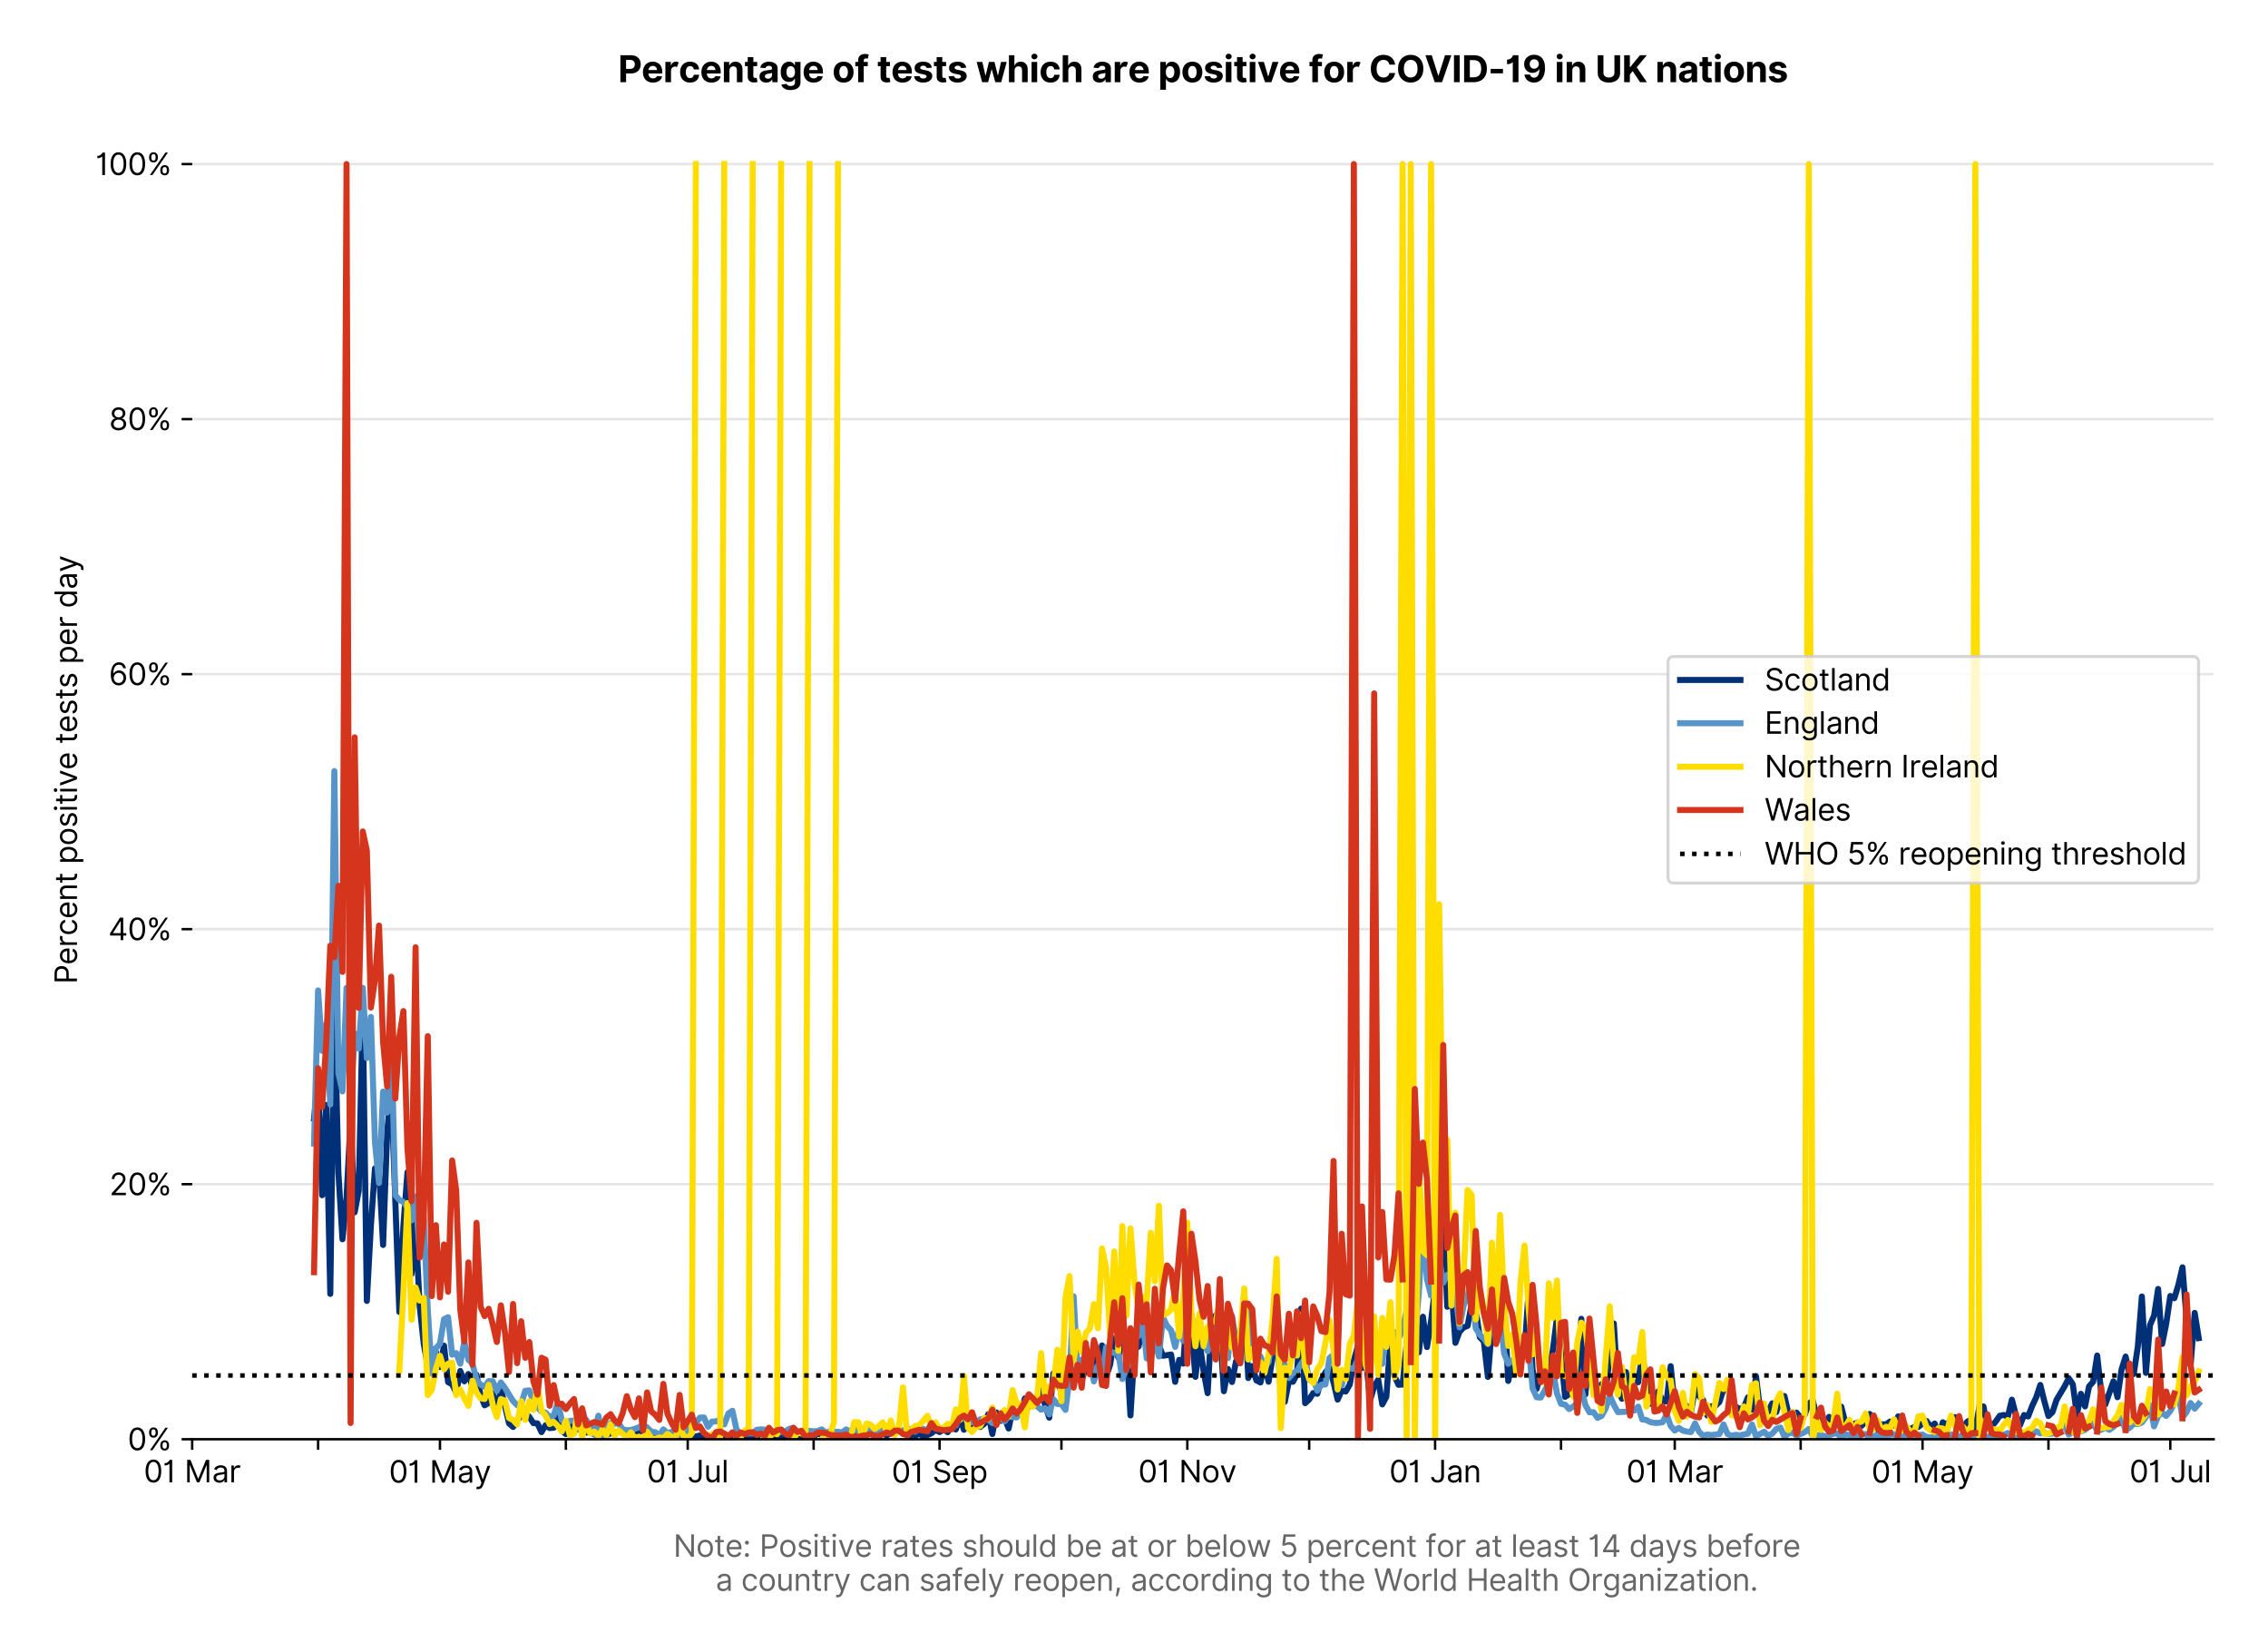 <?xml version="1.0" encoding="utf-8" standalone="no"?>
<!DOCTYPE svg PUBLIC "-//W3C//DTD SVG 1.1//EN"
  "http://www.w3.org/Graphics/SVG/1.1/DTD/svg11.dtd">
<svg version="1.1" viewBox="0 0 751.259 547.103" xmlns="http://www.w3.org/2000/svg" xmlns:xlink="http://www.w3.org/1999/xlink">
 <defs>
  <style type="text/css">*{stroke-linecap:butt;stroke-linejoin:round;}</style>
 </defs>
 <g id="figure_1">
  <g id="patch_1">
   <path d="M 0 547.103 
L 751.259 547.103 
L 751.259 0 
L 0 0 
z
" style="fill:#ffffff;"/>
  </g>
  <g id="axes_1">
   <g id="patch_2">
    <path d="M 63.659 476.745 
L 733.259 476.745 
L 733.259 33.225 
L 63.659 33.225 
z
" style="fill:#ffffff;"/>
   </g>
   <g id="matplotlib.axis_1">
    <g id="xtick_1">
     <g id="line2d_1">
      <defs>
       <path d="M 0 0 
L 0 3.5 
" id="m0548647962" style="stroke:#000000;stroke-width:0.8;"/>
      </defs>
      <g>
       <use style="stroke:#000000;stroke-width:0.8;" x="63.659" xlink:href="#m0548647962" y="476.745"/>
      </g>
     </g>
     <g id="text_1">
      <!-- 01 Mar -->
      <g transform="translate(47.623 491.018)scale(0.1 -0.1)">
       <defs>
        <path d="M 2000 -64 
Q 1230 -64 806 561 
Q 382 1186 382 2327 
Q 382 3459 809 4088 
Q 1236 4718 2000 4718 
Q 2764 4718 3191 4088 
Q 3618 3459 3618 2327 
Q 3618 1186 3194 561 
Q 2771 -64 2000 -64 
z
M 2000 436 
Q 2509 436 2791 927 
Q 3073 1418 3073 2327 
Q 3073 3234 2789 3730 
Q 2505 4227 2000 4227 
Q 1496 4227 1211 3730 
Q 927 3234 927 2327 
Q 927 1418 1210 927 
Q 1493 436 2000 436 
z
" id="Inter-Regular-30" transform="scale(0.016)"/>
        <path d="M 1973 4655 
L 1973 0 
L 1409 0 
L 1409 3836 
L 1373 3836 
Q 1341 3773 1209 3692 
Q 1077 3611 868 3551 
Q 659 3491 391 3491 
L 391 3964 
Q 661 3964 859 4061 
Q 1057 4159 1190 4291 
Q 1323 4423 1392 4529 
Q 1461 4636 1473 4655 
L 1973 4655 
z
" id="Inter-Regular-31" transform="scale(0.016)"/>
        <path id="Inter-Regular-20" transform="scale(0.016)"/>
        <path d="M 564 4655 
L 1236 4655 
L 2818 791 
L 2873 791 
L 4455 4655 
L 5127 4655 
L 5127 0 
L 4600 0 
L 4600 3536 
L 4555 3536 
L 3100 0 
L 2591 0 
L 1136 3536 
L 1091 3536 
L 1091 0 
L 564 0 
L 564 4655 
z
" id="Inter-Regular-4d" transform="scale(0.016)"/>
        <path d="M 1518 -82 
Q 1186 -82 916 44 
Q 646 170 486 410 
Q 327 650 327 991 
Q 327 1291 445 1478 
Q 564 1666 761 1773 
Q 959 1880 1199 1933 
Q 1439 1986 1682 2018 
Q 2000 2059 2199 2080 
Q 2398 2102 2490 2154 
Q 2582 2207 2582 2336 
L 2582 2355 
Q 2582 2691 2399 2877 
Q 2216 3064 1846 3064 
Q 1461 3064 1243 2895 
Q 1025 2727 936 2536 
L 427 2718 
Q 564 3036 792 3214 
Q 1021 3393 1292 3464 
Q 1564 3536 1827 3536 
Q 1996 3536 2215 3496 
Q 2434 3457 2640 3334 
Q 2846 3211 2982 2963 
Q 3118 2716 3118 2300 
L 3118 0 
L 2582 0 
L 2582 473 
L 2555 473 
Q 2500 359 2373 229 
Q 2246 100 2034 9 
Q 1823 -82 1518 -82 
z
M 1600 400 
Q 1918 400 2137 525 
Q 2357 650 2469 847 
Q 2582 1045 2582 1264 
L 2582 1755 
Q 2548 1714 2433 1681 
Q 2318 1648 2169 1624 
Q 2021 1600 1881 1583 
Q 1741 1566 1655 1555 
Q 1446 1527 1265 1467 
Q 1084 1407 974 1287 
Q 864 1168 864 964 
Q 864 684 1072 542 
Q 1280 400 1600 400 
z
" id="Inter-Regular-61" transform="scale(0.016)"/>
        <path d="M 491 0 
L 491 3491 
L 1009 3491 
L 1009 2964 
L 1046 2964 
Q 1139 3223 1389 3384 
Q 1639 3545 1955 3545 
Q 2100 3545 2209 3511 
Q 2318 3477 2400 3418 
L 2218 2964 
Q 2161 2993 2085 3010 
Q 2009 3027 1909 3027 
Q 1527 3027 1277 2794 
Q 1027 2561 1027 2209 
L 1027 0 
L 491 0 
z
" id="Inter-Regular-72" transform="scale(0.016)"/>
       </defs>
       <use xlink:href="#Inter-Regular-30"/>
       <use x="62.5" xlink:href="#Inter-Regular-31"/>
       <use x="106.676" xlink:href="#Inter-Regular-20"/>
       <use x="134.801" xlink:href="#Inter-Regular-4d"/>
       <use x="225.994" xlink:href="#Inter-Regular-61"/>
       <use x="282.386" xlink:href="#Inter-Regular-72"/>
      </g>
     </g>
    </g>
    <g id="xtick_2">
     <g id="line2d_2">
      <g>
       <use style="stroke:#000000;stroke-width:0.8;" x="105.368" xlink:href="#m0548647962" y="476.745"/>
      </g>
     </g>
    </g>
    <g id="xtick_3">
     <g id="line2d_3">
      <g>
       <use style="stroke:#000000;stroke-width:0.8;" x="145.732" xlink:href="#m0548647962" y="476.745"/>
      </g>
     </g>
     <g id="text_2">
      <!-- 01 May -->
      <g transform="translate(128.829 491.117)scale(0.1 -0.1)">
       <defs>
        <path d="M 818 -1355 
Q 682 -1355 575 -1333 
Q 468 -1311 427 -1291 
L 564 -818 
Q 857 -893 1053 -814 
Q 1250 -736 1391 -345 
L 1509 -18 
L 218 3491 
L 800 3491 
L 1764 709 
L 1800 709 
L 2764 3491 
L 3346 3491 
L 1846 -564 
Q 1550 -1355 818 -1355 
z
" id="Inter-Regular-79" transform="scale(0.016)"/>
       </defs>
       <use xlink:href="#Inter-Regular-30"/>
       <use x="62.5" xlink:href="#Inter-Regular-31"/>
       <use x="106.676" xlink:href="#Inter-Regular-20"/>
       <use x="134.801" xlink:href="#Inter-Regular-4d"/>
       <use x="225.994" xlink:href="#Inter-Regular-61"/>
       <use x="282.386" xlink:href="#Inter-Regular-79"/>
      </g>
     </g>
    </g>
    <g id="xtick_4">
     <g id="line2d_4">
      <g>
       <use style="stroke:#000000;stroke-width:0.8;" x="187.441" xlink:href="#m0548647962" y="476.745"/>
      </g>
     </g>
    </g>
    <g id="xtick_5">
     <g id="line2d_5">
      <g>
       <use style="stroke:#000000;stroke-width:0.8;" x="227.805" xlink:href="#m0548647962" y="476.745"/>
      </g>
     </g>
     <g id="text_3">
      <!-- 01 Jul -->
      <g transform="translate(214.261 491.018)scale(0.1 -0.1)">
       <defs>
        <path d="M 2346 4655 
L 2909 4655 
L 2909 1327 
Q 2909 657 2549 296 
Q 2189 -64 1582 -64 
Q 1200 -64 902 76 
Q 605 216 434 475 
Q 264 734 264 1091 
L 818 1091 
Q 818 795 1034 615 
Q 1250 436 1582 436 
Q 1948 436 2147 664 
Q 2346 893 2346 1327 
L 2346 4655 
z
" id="Inter-Regular-4a" transform="scale(0.016)"/>
        <path d="M 2691 1427 
L 2691 3491 
L 3227 3491 
L 3227 0 
L 2691 0 
L 2691 591 
L 2655 591 
Q 2532 325 2273 140 
Q 2014 -45 1618 -45 
Q 1127 -45 809 280 
Q 491 605 491 1273 
L 491 3491 
L 1027 3491 
L 1027 1309 
Q 1027 927 1242 700 
Q 1457 473 1791 473 
Q 1991 473 2199 575 
Q 2407 677 2549 888 
Q 2691 1100 2691 1427 
z
" id="Inter-Regular-75" transform="scale(0.016)"/>
        <path d="M 1027 4655 
L 1027 0 
L 491 0 
L 491 4655 
L 1027 4655 
z
" id="Inter-Regular-6c" transform="scale(0.016)"/>
       </defs>
       <use xlink:href="#Inter-Regular-30"/>
       <use x="62.5" xlink:href="#Inter-Regular-31"/>
       <use x="106.676" xlink:href="#Inter-Regular-20"/>
       <use x="134.801" xlink:href="#Inter-Regular-4a"/>
       <use x="189.063" xlink:href="#Inter-Regular-75"/>
       <use x="247.159" xlink:href="#Inter-Regular-6c"/>
      </g>
     </g>
    </g>
    <g id="xtick_6">
     <g id="line2d_6">
      <g>
       <use style="stroke:#000000;stroke-width:0.8;" x="269.514" xlink:href="#m0548647962" y="476.745"/>
      </g>
     </g>
    </g>
    <g id="xtick_7">
     <g id="line2d_7">
      <g>
       <use style="stroke:#000000;stroke-width:0.8;" x="311.223" xlink:href="#m0548647962" y="476.745"/>
      </g>
     </g>
     <g id="text_4">
      <!-- 01 Sep -->
      <g transform="translate(295.335 491.117)scale(0.1 -0.1)">
       <defs>
        <path d="M 3109 3491 
Q 3068 3836 2777 4027 
Q 2486 4218 2064 4218 
Q 1600 4218 1318 3999 
Q 1036 3780 1036 3445 
Q 1036 3195 1189 3042 
Q 1343 2889 1553 2803 
Q 1764 2718 1936 2673 
L 2409 2545 
Q 2591 2498 2815 2414 
Q 3039 2330 3244 2185 
Q 3450 2041 3584 1816 
Q 3718 1591 3718 1264 
Q 3718 886 3521 581 
Q 3325 277 2949 97 
Q 2573 -82 2036 -82 
Q 1286 -82 845 272 
Q 405 627 364 1200 
L 946 1200 
Q 968 936 1124 764 
Q 1280 593 1519 510 
Q 1759 427 2036 427 
Q 2359 427 2616 533 
Q 2873 639 3023 828 
Q 3173 1018 3173 1273 
Q 3173 1505 3043 1650 
Q 2914 1795 2702 1886 
Q 2491 1977 2246 2045 
L 1673 2209 
Q 1127 2366 809 2657 
Q 491 2948 491 3418 
Q 491 3809 703 4101 
Q 916 4393 1276 4555 
Q 1636 4718 2082 4718 
Q 2532 4718 2882 4558 
Q 3232 4398 3437 4120 
Q 3643 3843 3655 3491 
L 3109 3491 
z
" id="Inter-Regular-53" transform="scale(0.016)"/>
        <path d="M 1955 -73 
Q 1450 -73 1085 151 
Q 721 375 524 778 
Q 327 1182 327 1718 
Q 327 2255 524 2665 
Q 721 3075 1074 3305 
Q 1427 3536 1900 3536 
Q 2173 3536 2439 3445 
Q 2705 3355 2923 3151 
Q 3141 2948 3270 2614 
Q 3400 2280 3400 1791 
L 3400 1564 
L 866 1564 
Q 884 1005 1183 707 
Q 1482 409 1955 409 
Q 2271 409 2498 545 
Q 2725 682 2827 955 
L 3346 809 
Q 3223 414 2854 170 
Q 2486 -73 1955 -73 
z
M 866 2027 
L 2855 2027 
Q 2855 2470 2595 2762 
Q 2336 3055 1900 3055 
Q 1593 3055 1368 2911 
Q 1143 2768 1013 2533 
Q 884 2298 866 2027 
z
" id="Inter-Regular-65" transform="scale(0.016)"/>
        <path d="M 491 -1309 
L 491 3491 
L 1009 3491 
L 1009 2936 
L 1073 2936 
Q 1132 3027 1237 3169 
Q 1343 3311 1542 3423 
Q 1741 3536 2082 3536 
Q 2523 3536 2859 3315 
Q 3196 3095 3384 2690 
Q 3573 2286 3573 1736 
Q 3573 1182 3384 776 
Q 3196 370 2861 148 
Q 2527 -73 2091 -73 
Q 1755 -73 1552 39 
Q 1350 152 1241 296 
Q 1132 441 1073 536 
L 1027 536 
L 1027 -1309 
L 491 -1309 
z
M 1018 1745 
Q 1018 1152 1276 780 
Q 1534 409 2018 409 
Q 2355 409 2581 587 
Q 2807 766 2921 1069 
Q 3036 1373 3036 1745 
Q 3036 2114 2923 2410 
Q 2811 2707 2585 2881 
Q 2359 3055 2018 3055 
Q 1527 3055 1272 2693 
Q 1018 2332 1018 1745 
z
" id="Inter-Regular-70" transform="scale(0.016)"/>
       </defs>
       <use xlink:href="#Inter-Regular-30"/>
       <use x="62.5" xlink:href="#Inter-Regular-31"/>
       <use x="106.676" xlink:href="#Inter-Regular-20"/>
       <use x="134.801" xlink:href="#Inter-Regular-53"/>
       <use x="198.58" xlink:href="#Inter-Regular-65"/>
       <use x="256.818" xlink:href="#Inter-Regular-70"/>
      </g>
     </g>
    </g>
    <g id="xtick_8">
     <g id="line2d_8">
      <g>
       <use style="stroke:#000000;stroke-width:0.8;" x="351.586" xlink:href="#m0548647962" y="476.745"/>
      </g>
     </g>
    </g>
    <g id="xtick_9">
     <g id="line2d_9">
      <g>
       <use style="stroke:#000000;stroke-width:0.8;" x="393.295" xlink:href="#m0548647962" y="476.745"/>
      </g>
     </g>
     <g id="text_5">
      <!-- 01 Nov -->
      <g transform="translate(377.024 491.018)scale(0.1 -0.1)">
       <defs>
        <path d="M 4255 4655 
L 4255 0 
L 3709 0 
L 1173 3655 
L 1127 3655 
L 1127 0 
L 564 0 
L 564 4655 
L 1109 4655 
L 3655 991 
L 3700 991 
L 3700 4655 
L 4255 4655 
z
" id="Inter-Regular-4e" transform="scale(0.016)"/>
        <path d="M 1909 -73 
Q 1436 -73 1080 152 
Q 725 377 526 781 
Q 327 1186 327 1727 
Q 327 2273 526 2679 
Q 725 3086 1080 3311 
Q 1436 3536 1909 3536 
Q 2382 3536 2737 3311 
Q 3093 3086 3292 2679 
Q 3491 2273 3491 1727 
Q 3491 1186 3292 781 
Q 3093 377 2737 152 
Q 2382 -73 1909 -73 
z
M 1909 409 
Q 2268 409 2500 593 
Q 2732 777 2843 1077 
Q 2955 1377 2955 1727 
Q 2955 2077 2843 2379 
Q 2732 2682 2500 2868 
Q 2268 3055 1909 3055 
Q 1550 3055 1318 2868 
Q 1086 2682 975 2379 
Q 864 2077 864 1727 
Q 864 1377 975 1077 
Q 1086 777 1318 593 
Q 1550 409 1909 409 
z
" id="Inter-Regular-6f" transform="scale(0.016)"/>
        <path d="M 3346 3491 
L 2055 0 
L 1509 0 
L 218 3491 
L 800 3491 
L 1764 709 
L 1800 709 
L 2764 3491 
L 3346 3491 
z
" id="Inter-Regular-76" transform="scale(0.016)"/>
       </defs>
       <use xlink:href="#Inter-Regular-30"/>
       <use x="62.5" xlink:href="#Inter-Regular-31"/>
       <use x="106.676" xlink:href="#Inter-Regular-20"/>
       <use x="134.801" xlink:href="#Inter-Regular-4e"/>
       <use x="210.085" xlink:href="#Inter-Regular-6f"/>
       <use x="269.744" xlink:href="#Inter-Regular-76"/>
      </g>
     </g>
    </g>
    <g id="xtick_10">
     <g id="line2d_10">
      <g>
       <use style="stroke:#000000;stroke-width:0.8;" x="433.659" xlink:href="#m0548647962" y="476.745"/>
      </g>
     </g>
    </g>
    <g id="xtick_11">
     <g id="line2d_11">
      <g>
       <use style="stroke:#000000;stroke-width:0.8;" x="475.368" xlink:href="#m0548647962" y="476.745"/>
      </g>
     </g>
     <g id="text_6">
      <!-- 01 Jan -->
      <g transform="translate(460.168 491.018)scale(0.1 -0.1)">
       <defs>
        <path d="M 1027 2100 
L 1027 0 
L 491 0 
L 491 3491 
L 1009 3491 
L 1009 2945 
L 1055 2945 
Q 1177 3211 1427 3373 
Q 1677 3536 2073 3536 
Q 2602 3536 2928 3211 
Q 3255 2886 3255 2218 
L 3255 0 
L 2718 0 
L 2718 2182 
Q 2718 2593 2504 2824 
Q 2291 3055 1918 3055 
Q 1534 3055 1280 2806 
Q 1027 2557 1027 2100 
z
" id="Inter-Regular-6e" transform="scale(0.016)"/>
       </defs>
       <use xlink:href="#Inter-Regular-30"/>
       <use x="62.5" xlink:href="#Inter-Regular-31"/>
       <use x="106.676" xlink:href="#Inter-Regular-20"/>
       <use x="134.801" xlink:href="#Inter-Regular-4a"/>
       <use x="189.063" xlink:href="#Inter-Regular-61"/>
       <use x="245.455" xlink:href="#Inter-Regular-6e"/>
      </g>
     </g>
    </g>
    <g id="xtick_12">
     <g id="line2d_12">
      <g>
       <use style="stroke:#000000;stroke-width:0.8;" x="517.077" xlink:href="#m0548647962" y="476.745"/>
      </g>
     </g>
    </g>
    <g id="xtick_13">
     <g id="line2d_13">
      <g>
       <use style="stroke:#000000;stroke-width:0.8;" x="554.749" xlink:href="#m0548647962" y="476.745"/>
      </g>
     </g>
     <g id="text_7">
      <!-- 01 Mar -->
      <g transform="translate(538.713 491.018)scale(0.1 -0.1)">
       <use xlink:href="#Inter-Regular-30"/>
       <use x="62.5" xlink:href="#Inter-Regular-31"/>
       <use x="106.676" xlink:href="#Inter-Regular-20"/>
       <use x="134.801" xlink:href="#Inter-Regular-4d"/>
       <use x="225.994" xlink:href="#Inter-Regular-61"/>
       <use x="282.386" xlink:href="#Inter-Regular-72"/>
      </g>
     </g>
    </g>
    <g id="xtick_14">
     <g id="line2d_14">
      <g>
       <use style="stroke:#000000;stroke-width:0.8;" x="596.458" xlink:href="#m0548647962" y="476.745"/>
      </g>
     </g>
    </g>
    <g id="xtick_15">
     <g id="line2d_15">
      <g>
       <use style="stroke:#000000;stroke-width:0.8;" x="636.822" xlink:href="#m0548647962" y="476.745"/>
      </g>
     </g>
     <g id="text_8">
      <!-- 01 May -->
      <g transform="translate(619.919 491.117)scale(0.1 -0.1)">
       <use xlink:href="#Inter-Regular-30"/>
       <use x="62.5" xlink:href="#Inter-Regular-31"/>
       <use x="106.676" xlink:href="#Inter-Regular-20"/>
       <use x="134.801" xlink:href="#Inter-Regular-4d"/>
       <use x="225.994" xlink:href="#Inter-Regular-61"/>
       <use x="282.386" xlink:href="#Inter-Regular-79"/>
      </g>
     </g>
    </g>
    <g id="xtick_16">
     <g id="line2d_16">
      <g>
       <use style="stroke:#000000;stroke-width:0.8;" x="678.531" xlink:href="#m0548647962" y="476.745"/>
      </g>
     </g>
    </g>
    <g id="xtick_17">
     <g id="line2d_17">
      <g>
       <use style="stroke:#000000;stroke-width:0.8;" x="718.894" xlink:href="#m0548647962" y="476.745"/>
      </g>
     </g>
     <g id="text_9">
      <!-- 01 Jul -->
      <g transform="translate(705.351 491.018)scale(0.1 -0.1)">
       <use xlink:href="#Inter-Regular-30"/>
       <use x="62.5" xlink:href="#Inter-Regular-31"/>
       <use x="106.676" xlink:href="#Inter-Regular-20"/>
       <use x="134.801" xlink:href="#Inter-Regular-4a"/>
       <use x="189.063" xlink:href="#Inter-Regular-75"/>
       <use x="247.159" xlink:href="#Inter-Regular-6c"/>
      </g>
     </g>
    </g>
    <g id="text_10">
     <!--  -->
     <g style="fill:#666666;" transform="translate(398.459 504.507)scale(0.1 -0.1)"/>
     <!--         Note: Positive rates should be at or below 5 percent for at least 14 days before -->
     <g style="fill:#666666;" transform="translate(200.547 515.69)scale(0.1 -0.1)">
      <defs>
       <path d="M 2009 3491 
L 2009 3036 
L 1264 3036 
L 1264 1000 
Q 1264 773 1331 660 
Q 1398 548 1503 510 
Q 1609 473 1727 473 
Q 1816 473 1873 483 
Q 1930 493 1964 500 
L 2073 18 
Q 2018 -2 1920 -23 
Q 1823 -45 1673 -45 
Q 1446 -45 1228 52 
Q 1011 150 869 350 
Q 727 550 727 855 
L 727 3036 
L 200 3036 
L 200 3491 
L 727 3491 
L 727 4327 
L 1264 4327 
L 1264 3491 
L 2009 3491 
z
" id="Inter-Regular-74" transform="scale(0.016)"/>
       <path d="M 882 -36 
Q 714 -36 593 84 
Q 473 205 473 373 
Q 473 541 593 661 
Q 714 782 882 782 
Q 1050 782 1170 661 
Q 1291 541 1291 373 
Q 1291 205 1170 84 
Q 1050 -36 882 -36 
z
M 882 2524 
Q 714 2524 593 2644 
Q 473 2765 473 2933 
Q 473 3101 593 3221 
Q 714 3342 882 3342 
Q 1050 3342 1170 3221 
Q 1291 3101 1291 2933 
Q 1291 2765 1170 2644 
Q 1050 2524 882 2524 
z
" id="Inter-Regular-3a" transform="scale(0.016)"/>
       <path d="M 564 0 
L 564 4655 
L 2136 4655 
Q 2684 4655 3033 4458 
Q 3382 4261 3550 3927 
Q 3718 3593 3718 3182 
Q 3718 2770 3551 2434 
Q 3384 2098 3036 1899 
Q 2689 1700 2146 1700 
L 1127 1700 
L 1127 0 
L 564 0 
z
M 1127 2200 
L 2127 2200 
Q 2689 2200 2926 2482 
Q 3164 2764 3164 3182 
Q 3164 3602 2925 3878 
Q 2686 4155 2118 4155 
L 1127 4155 
L 1127 2200 
z
" id="Inter-Regular-50" transform="scale(0.016)"/>
       <path d="M 2964 2709 
L 2482 2573 
Q 2411 2755 2245 2914 
Q 2080 3073 1727 3073 
Q 1407 3073 1194 2926 
Q 982 2780 982 2555 
Q 982 2355 1127 2239 
Q 1273 2123 1582 2045 
L 2100 1918 
Q 3027 1691 3027 973 
Q 3027 673 2855 436 
Q 2684 200 2377 63 
Q 2071 -73 1664 -73 
Q 1130 -73 780 159 
Q 430 391 336 836 
L 846 964 
Q 989 400 1655 400 
Q 2030 400 2251 560 
Q 2473 720 2473 945 
Q 2473 1316 1955 1436 
L 1373 1573 
Q 893 1686 669 1926 
Q 446 2166 446 2527 
Q 446 2823 613 3050 
Q 780 3277 1069 3406 
Q 1359 3536 1727 3536 
Q 2246 3536 2542 3309 
Q 2839 3082 2964 2709 
z
" id="Inter-Regular-73" transform="scale(0.016)"/>
       <path d="M 491 0 
L 491 3491 
L 1027 3491 
L 1027 0 
L 491 0 
z
M 764 4073 
Q 607 4073 494 4179 
Q 382 4286 382 4436 
Q 382 4586 494 4693 
Q 607 4800 764 4800 
Q 921 4800 1033 4693 
Q 1146 4586 1146 4436 
Q 1146 4286 1033 4179 
Q 921 4073 764 4073 
z
" id="Inter-Regular-69" transform="scale(0.016)"/>
       <path d="M 1027 2100 
L 1027 0 
L 491 0 
L 491 4655 
L 1027 4655 
L 1027 2945 
L 1073 2945 
Q 1196 3216 1442 3376 
Q 1689 3536 2100 3536 
Q 2636 3536 2963 3213 
Q 3291 2891 3291 2218 
L 3291 0 
L 2755 0 
L 2755 2182 
Q 2755 2598 2540 2826 
Q 2325 3055 1946 3055 
Q 1548 3055 1287 2806 
Q 1027 2557 1027 2100 
z
" id="Inter-Regular-68" transform="scale(0.016)"/>
       <path d="M 1809 -73 
Q 1373 -73 1039 148 
Q 705 370 516 776 
Q 327 1182 327 1736 
Q 327 2286 516 2690 
Q 705 3095 1041 3315 
Q 1377 3536 1818 3536 
Q 2159 3536 2358 3423 
Q 2557 3311 2662 3169 
Q 2768 3027 2827 2936 
L 2873 2936 
L 2873 4655 
L 3409 4655 
L 3409 0 
L 2891 0 
L 2891 536 
L 2827 536 
Q 2768 441 2659 296 
Q 2550 152 2348 39 
Q 2146 -73 1809 -73 
z
M 1882 409 
Q 2366 409 2624 780 
Q 2882 1152 2882 1745 
Q 2882 2332 2627 2693 
Q 2373 3055 1882 3055 
Q 1541 3055 1315 2881 
Q 1089 2707 976 2410 
Q 864 2114 864 1745 
Q 864 1373 978 1069 
Q 1093 766 1319 587 
Q 1546 409 1882 409 
z
" id="Inter-Regular-64" transform="scale(0.016)"/>
       <path d="M 564 0 
L 564 4655 
L 1100 4655 
L 1100 2936 
L 1146 2936 
Q 1205 3027 1310 3169 
Q 1416 3311 1615 3423 
Q 1814 3536 2155 3536 
Q 2596 3536 2932 3315 
Q 3268 3095 3457 2690 
Q 3646 2286 3646 1736 
Q 3646 1182 3457 776 
Q 3268 370 2934 148 
Q 2600 -73 2164 -73 
Q 1827 -73 1625 39 
Q 1423 152 1314 296 
Q 1205 441 1146 536 
L 1082 536 
L 1082 0 
L 564 0 
z
M 1091 1745 
Q 1091 1152 1349 780 
Q 1607 409 2091 409 
Q 2427 409 2653 587 
Q 2880 766 2994 1069 
Q 3109 1373 3109 1745 
Q 3109 2114 2996 2410 
Q 2884 2707 2658 2881 
Q 2432 3055 2091 3055 
Q 1600 3055 1345 2693 
Q 1091 2332 1091 1745 
z
" id="Inter-Regular-62" transform="scale(0.016)"/>
       <path d="M 1282 0 
L 218 3491 
L 782 3491 
L 1536 818 
L 1573 818 
L 2318 3491 
L 2891 3491 
L 3627 827 
L 3664 827 
L 4418 3491 
L 4982 3491 
L 3918 0 
L 3391 0 
L 2627 2682 
L 2573 2682 
L 1809 0 
L 1282 0 
z
" id="Inter-Regular-77" transform="scale(0.016)"/>
       <path d="M 1936 -64 
Q 1536 -64 1216 95 
Q 896 255 702 532 
Q 509 809 491 1164 
L 1036 1164 
Q 1068 848 1324 642 
Q 1580 436 1936 436 
Q 2223 436 2447 570 
Q 2671 705 2799 940 
Q 2927 1175 2927 1473 
Q 2927 1777 2794 2017 
Q 2661 2257 2429 2395 
Q 2198 2534 1900 2536 
Q 1686 2539 1461 2472 
Q 1236 2405 1091 2300 
L 564 2364 
L 846 4655 
L 3264 4655 
L 3264 4155 
L 1318 4155 
L 1155 2782 
L 1182 2782 
Q 1325 2895 1541 2970 
Q 1757 3045 1991 3045 
Q 2418 3045 2753 2842 
Q 3089 2639 3281 2286 
Q 3473 1934 3473 1482 
Q 3473 1036 3274 687 
Q 3075 339 2727 137 
Q 2380 -64 1936 -64 
z
" id="Inter-Regular-35" transform="scale(0.016)"/>
       <path d="M 1909 -73 
Q 1418 -73 1063 159 
Q 709 391 518 798 
Q 327 1205 327 1727 
Q 327 2259 524 2667 
Q 721 3075 1074 3305 
Q 1427 3536 1900 3536 
Q 2268 3536 2563 3400 
Q 2859 3264 3047 3018 
Q 3236 2773 3282 2445 
L 2746 2445 
Q 2684 2684 2474 2869 
Q 2264 3055 1909 3055 
Q 1439 3055 1151 2697 
Q 864 2339 864 1745 
Q 864 1139 1148 774 
Q 1432 409 1909 409 
Q 2223 409 2447 570 
Q 2671 732 2746 1018 
L 3282 1018 
Q 3236 709 3058 462 
Q 2880 216 2588 71 
Q 2296 -73 1909 -73 
z
" id="Inter-Regular-63" transform="scale(0.016)"/>
       <path d="M 2046 3491 
L 2046 3036 
L 1264 3036 
L 1264 0 
L 727 0 
L 727 3036 
L 164 3036 
L 164 3491 
L 727 3491 
L 727 3973 
Q 727 4273 868 4473 
Q 1009 4673 1234 4773 
Q 1459 4873 1709 4873 
Q 1907 4873 2032 4841 
Q 2157 4809 2218 4782 
L 2064 4318 
Q 2023 4332 1951 4352 
Q 1880 4373 1764 4373 
Q 1498 4373 1381 4239 
Q 1264 4105 1264 3845 
L 1264 3491 
L 2046 3491 
z
" id="Inter-Regular-66" transform="scale(0.016)"/>
       <path d="M 373 955 
L 373 1418 
L 2418 4655 
L 3100 4655 
L 3100 1455 
L 3736 1455 
L 3736 955 
L 3100 955 
L 3100 0 
L 2564 0 
L 2564 955 
L 373 955 
z
M 2564 1455 
L 2564 3936 
L 2527 3936 
L 982 1491 
L 982 1455 
L 2564 1455 
z
" id="Inter-Regular-34" transform="scale(0.016)"/>
      </defs>
      <use xlink:href="#Inter-Regular-20"/>
      <use x="28.125" xlink:href="#Inter-Regular-20"/>
      <use x="56.25" xlink:href="#Inter-Regular-20"/>
      <use x="84.375" xlink:href="#Inter-Regular-20"/>
      <use x="112.5" xlink:href="#Inter-Regular-20"/>
      <use x="140.625" xlink:href="#Inter-Regular-20"/>
      <use x="168.75" xlink:href="#Inter-Regular-20"/>
      <use x="196.875" xlink:href="#Inter-Regular-20"/>
      <use x="225" xlink:href="#Inter-Regular-4e"/>
      <use x="300.284" xlink:href="#Inter-Regular-6f"/>
      <use x="359.943" xlink:href="#Inter-Regular-74"/>
      <use x="396.307" xlink:href="#Inter-Regular-65"/>
      <use x="454.546" xlink:href="#Inter-Regular-3a"/>
      <use x="482.102" xlink:href="#Inter-Regular-20"/>
      <use x="510.227" xlink:href="#Inter-Regular-50"/>
      <use x="573.722" xlink:href="#Inter-Regular-6f"/>
      <use x="633.381" xlink:href="#Inter-Regular-73"/>
      <use x="685.653" xlink:href="#Inter-Regular-69"/>
      <use x="709.375" xlink:href="#Inter-Regular-74"/>
      <use x="745.739" xlink:href="#Inter-Regular-69"/>
      <use x="769.46" xlink:href="#Inter-Regular-76"/>
      <use x="825.142" xlink:href="#Inter-Regular-65"/>
      <use x="883.381" xlink:href="#Inter-Regular-20"/>
      <use x="911.506" xlink:href="#Inter-Regular-72"/>
      <use x="949.858" xlink:href="#Inter-Regular-61"/>
      <use x="1006.25" xlink:href="#Inter-Regular-74"/>
      <use x="1042.614" xlink:href="#Inter-Regular-65"/>
      <use x="1100.852" xlink:href="#Inter-Regular-73"/>
      <use x="1153.125" xlink:href="#Inter-Regular-20"/>
      <use x="1181.25" xlink:href="#Inter-Regular-73"/>
      <use x="1233.523" xlink:href="#Inter-Regular-68"/>
      <use x="1292.614" xlink:href="#Inter-Regular-6f"/>
      <use x="1352.273" xlink:href="#Inter-Regular-75"/>
      <use x="1410.37" xlink:href="#Inter-Regular-6c"/>
      <use x="1434.091" xlink:href="#Inter-Regular-64"/>
      <use x="1496.165" xlink:href="#Inter-Regular-20"/>
      <use x="1524.29" xlink:href="#Inter-Regular-62"/>
      <use x="1586.364" xlink:href="#Inter-Regular-65"/>
      <use x="1644.603" xlink:href="#Inter-Regular-20"/>
      <use x="1672.728" xlink:href="#Inter-Regular-61"/>
      <use x="1729.12" xlink:href="#Inter-Regular-74"/>
      <use x="1765.483" xlink:href="#Inter-Regular-20"/>
      <use x="1793.608" xlink:href="#Inter-Regular-6f"/>
      <use x="1853.267" xlink:href="#Inter-Regular-72"/>
      <use x="1891.62" xlink:href="#Inter-Regular-20"/>
      <use x="1919.745" xlink:href="#Inter-Regular-62"/>
      <use x="1981.818" xlink:href="#Inter-Regular-65"/>
      <use x="2040.057" xlink:href="#Inter-Regular-6c"/>
      <use x="2063.779" xlink:href="#Inter-Regular-6f"/>
      <use x="2123.438" xlink:href="#Inter-Regular-77"/>
      <use x="2204.688" xlink:href="#Inter-Regular-20"/>
      <use x="2232.813" xlink:href="#Inter-Regular-35"/>
      <use x="2293.608" xlink:href="#Inter-Regular-20"/>
      <use x="2321.733" xlink:href="#Inter-Regular-70"/>
      <use x="2382.671" xlink:href="#Inter-Regular-65"/>
      <use x="2440.909" xlink:href="#Inter-Regular-72"/>
      <use x="2479.262" xlink:href="#Inter-Regular-63"/>
      <use x="2535.086" xlink:href="#Inter-Regular-65"/>
      <use x="2593.324" xlink:href="#Inter-Regular-6e"/>
      <use x="2651.847" xlink:href="#Inter-Regular-74"/>
      <use x="2688.211" xlink:href="#Inter-Regular-20"/>
      <use x="2716.336" xlink:href="#Inter-Regular-66"/>
      <use x="2752.415" xlink:href="#Inter-Regular-6f"/>
      <use x="2812.074" xlink:href="#Inter-Regular-72"/>
      <use x="2850.427" xlink:href="#Inter-Regular-20"/>
      <use x="2878.552" xlink:href="#Inter-Regular-61"/>
      <use x="2934.944" xlink:href="#Inter-Regular-74"/>
      <use x="2971.307" xlink:href="#Inter-Regular-20"/>
      <use x="2999.432" xlink:href="#Inter-Regular-6c"/>
      <use x="3023.154" xlink:href="#Inter-Regular-65"/>
      <use x="3081.393" xlink:href="#Inter-Regular-61"/>
      <use x="3137.785" xlink:href="#Inter-Regular-73"/>
      <use x="3190.057" xlink:href="#Inter-Regular-74"/>
      <use x="3226.421" xlink:href="#Inter-Regular-20"/>
      <use x="3254.546" xlink:href="#Inter-Regular-31"/>
      <use x="3298.722" xlink:href="#Inter-Regular-34"/>
      <use x="3362.927" xlink:href="#Inter-Regular-20"/>
      <use x="3391.052" xlink:href="#Inter-Regular-64"/>
      <use x="3453.126" xlink:href="#Inter-Regular-61"/>
      <use x="3509.518" xlink:href="#Inter-Regular-79"/>
      <use x="3565.199" xlink:href="#Inter-Regular-73"/>
      <use x="3617.472" xlink:href="#Inter-Regular-20"/>
      <use x="3645.597" xlink:href="#Inter-Regular-62"/>
      <use x="3707.671" xlink:href="#Inter-Regular-65"/>
      <use x="3765.91" xlink:href="#Inter-Regular-66"/>
      <use x="3801.989" xlink:href="#Inter-Regular-6f"/>
      <use x="3861.648" xlink:href="#Inter-Regular-72"/>
      <use x="3900.001" xlink:href="#Inter-Regular-65"/>
     </g>
     <!--         a country can safely reopen, according to the World Health Organization. -->
     <g style="fill:#666666;" transform="translate(214.55 526.944)scale(0.1 -0.1)">
      <defs>
       <path d="M 1291 636 
L 1255 391 
Q 1216 132 1137 -163 
Q 1059 -459 975 -720 
Q 891 -982 836 -1136 
L 427 -1136 
Q 457 -991 504 -752 
Q 552 -514 601 -219 
Q 650 75 682 382 
L 709 636 
L 1291 636 
z
" id="Inter-Regular-2c" transform="scale(0.016)"/>
       <path d="M 1900 -1382 
Q 1316 -1382 976 -1169 
Q 636 -957 473 -682 
L 900 -382 
Q 973 -477 1084 -601 
Q 1196 -725 1390 -817 
Q 1584 -909 1900 -909 
Q 2323 -909 2598 -704 
Q 2873 -500 2873 -64 
L 2873 645 
L 2827 645 
Q 2768 550 2660 410 
Q 2552 270 2351 162 
Q 2150 55 1809 55 
Q 1386 55 1051 255 
Q 716 455 521 836 
Q 327 1218 327 1764 
Q 327 2300 516 2699 
Q 705 3098 1041 3317 
Q 1377 3536 1818 3536 
Q 2159 3536 2360 3423 
Q 2561 3311 2669 3169 
Q 2777 3027 2836 2936 
L 2891 2936 
L 2891 3491 
L 3409 3491 
L 3409 -100 
Q 3409 -550 3205 -833 
Q 3002 -1116 2660 -1249 
Q 2318 -1382 1900 -1382 
z
M 1882 536 
Q 2366 536 2624 864 
Q 2882 1193 2882 1773 
Q 2882 2339 2627 2697 
Q 2373 3055 1882 3055 
Q 1541 3055 1315 2882 
Q 1089 2709 976 2418 
Q 864 2127 864 1773 
Q 864 1227 1120 881 
Q 1377 536 1882 536 
z
" id="Inter-Regular-67" transform="scale(0.016)"/>
       <path d="M 1409 0 
L 136 4655 
L 709 4655 
L 1682 864 
L 1727 864 
L 2718 4655 
L 3355 4655 
L 4346 864 
L 4391 864 
L 5364 4655 
L 5936 4655 
L 4664 0 
L 4082 0 
L 3055 3709 
L 3018 3709 
L 1991 0 
L 1409 0 
z
" id="Inter-Regular-57" transform="scale(0.016)"/>
       <path d="M 564 0 
L 564 4655 
L 1127 4655 
L 1127 2582 
L 3609 2582 
L 3609 4655 
L 4173 4655 
L 4173 0 
L 3609 0 
L 3609 2082 
L 1127 2082 
L 1127 0 
L 564 0 
z
" id="Inter-Regular-48" transform="scale(0.016)"/>
       <path d="M 4491 2327 
Q 4491 1591 4225 1054 
Q 3959 518 3495 227 
Q 3032 -64 2436 -64 
Q 1841 -64 1377 227 
Q 914 518 648 1054 
Q 382 1591 382 2327 
Q 382 3064 648 3600 
Q 914 4136 1377 4427 
Q 1841 4718 2436 4718 
Q 3032 4718 3495 4427 
Q 3959 4136 4225 3600 
Q 4491 3064 4491 2327 
z
M 3946 2327 
Q 3946 2932 3744 3348 
Q 3543 3764 3201 3977 
Q 2859 4191 2436 4191 
Q 2014 4191 1672 3977 
Q 1330 3764 1128 3348 
Q 927 2932 927 2327 
Q 927 1723 1128 1307 
Q 1330 891 1672 677 
Q 2014 464 2436 464 
Q 2859 464 3201 677 
Q 3543 891 3744 1307 
Q 3946 1723 3946 2327 
z
" id="Inter-Regular-4f" transform="scale(0.016)"/>
       <path d="M 391 0 
L 391 409 
L 2373 2955 
L 2373 2991 
L 455 2991 
L 455 3491 
L 3064 3491 
L 3064 3064 
L 1136 536 
L 1136 500 
L 3127 500 
L 3127 0 
L 391 0 
z
" id="Inter-Regular-7a" transform="scale(0.016)"/>
       <path d="M 882 -36 
Q 714 -36 593 84 
Q 473 205 473 373 
Q 473 541 593 661 
Q 714 782 882 782 
Q 1050 782 1170 661 
Q 1291 541 1291 373 
Q 1291 205 1170 84 
Q 1050 -36 882 -36 
z
" id="Inter-Regular-2e" transform="scale(0.016)"/>
      </defs>
      <use xlink:href="#Inter-Regular-20"/>
      <use x="28.125" xlink:href="#Inter-Regular-20"/>
      <use x="56.25" xlink:href="#Inter-Regular-20"/>
      <use x="84.375" xlink:href="#Inter-Regular-20"/>
      <use x="112.5" xlink:href="#Inter-Regular-20"/>
      <use x="140.625" xlink:href="#Inter-Regular-20"/>
      <use x="168.75" xlink:href="#Inter-Regular-20"/>
      <use x="196.875" xlink:href="#Inter-Regular-20"/>
      <use x="225" xlink:href="#Inter-Regular-61"/>
      <use x="281.392" xlink:href="#Inter-Regular-20"/>
      <use x="309.517" xlink:href="#Inter-Regular-63"/>
      <use x="365.341" xlink:href="#Inter-Regular-6f"/>
      <use x="425" xlink:href="#Inter-Regular-75"/>
      <use x="483.097" xlink:href="#Inter-Regular-6e"/>
      <use x="541.619" xlink:href="#Inter-Regular-74"/>
      <use x="577.983" xlink:href="#Inter-Regular-72"/>
      <use x="616.335" xlink:href="#Inter-Regular-79"/>
      <use x="672.017" xlink:href="#Inter-Regular-20"/>
      <use x="700.142" xlink:href="#Inter-Regular-63"/>
      <use x="755.966" xlink:href="#Inter-Regular-61"/>
      <use x="812.358" xlink:href="#Inter-Regular-6e"/>
      <use x="870.881" xlink:href="#Inter-Regular-20"/>
      <use x="899.006" xlink:href="#Inter-Regular-73"/>
      <use x="951.279" xlink:href="#Inter-Regular-61"/>
      <use x="1007.671" xlink:href="#Inter-Regular-66"/>
      <use x="1043.75" xlink:href="#Inter-Regular-65"/>
      <use x="1101.989" xlink:href="#Inter-Regular-6c"/>
      <use x="1125.71" xlink:href="#Inter-Regular-79"/>
      <use x="1181.392" xlink:href="#Inter-Regular-20"/>
      <use x="1209.517" xlink:href="#Inter-Regular-72"/>
      <use x="1247.869" xlink:href="#Inter-Regular-65"/>
      <use x="1306.108" xlink:href="#Inter-Regular-6f"/>
      <use x="1365.767" xlink:href="#Inter-Regular-70"/>
      <use x="1426.705" xlink:href="#Inter-Regular-65"/>
      <use x="1484.943" xlink:href="#Inter-Regular-6e"/>
      <use x="1543.466" xlink:href="#Inter-Regular-2c"/>
      <use x="1571.449" xlink:href="#Inter-Regular-20"/>
      <use x="1599.574" xlink:href="#Inter-Regular-61"/>
      <use x="1655.966" xlink:href="#Inter-Regular-63"/>
      <use x="1711.79" xlink:href="#Inter-Regular-63"/>
      <use x="1767.614" xlink:href="#Inter-Regular-6f"/>
      <use x="1827.273" xlink:href="#Inter-Regular-72"/>
      <use x="1865.625" xlink:href="#Inter-Regular-64"/>
      <use x="1927.699" xlink:href="#Inter-Regular-69"/>
      <use x="1951.421" xlink:href="#Inter-Regular-6e"/>
      <use x="2009.943" xlink:href="#Inter-Regular-67"/>
      <use x="2070.881" xlink:href="#Inter-Regular-20"/>
      <use x="2099.006" xlink:href="#Inter-Regular-74"/>
      <use x="2135.37" xlink:href="#Inter-Regular-6f"/>
      <use x="2195.029" xlink:href="#Inter-Regular-20"/>
      <use x="2223.154" xlink:href="#Inter-Regular-74"/>
      <use x="2259.517" xlink:href="#Inter-Regular-68"/>
      <use x="2318.608" xlink:href="#Inter-Regular-65"/>
      <use x="2376.847" xlink:href="#Inter-Regular-20"/>
      <use x="2404.972" xlink:href="#Inter-Regular-57"/>
      <use x="2499.858" xlink:href="#Inter-Regular-6f"/>
      <use x="2559.517" xlink:href="#Inter-Regular-72"/>
      <use x="2597.87" xlink:href="#Inter-Regular-6c"/>
      <use x="2621.591" xlink:href="#Inter-Regular-64"/>
      <use x="2683.665" xlink:href="#Inter-Regular-20"/>
      <use x="2711.79" xlink:href="#Inter-Regular-48"/>
      <use x="2785.796" xlink:href="#Inter-Regular-65"/>
      <use x="2844.035" xlink:href="#Inter-Regular-61"/>
      <use x="2900.427" xlink:href="#Inter-Regular-6c"/>
      <use x="2924.148" xlink:href="#Inter-Regular-74"/>
      <use x="2960.512" xlink:href="#Inter-Regular-68"/>
      <use x="3019.603" xlink:href="#Inter-Regular-20"/>
      <use x="3047.728" xlink:href="#Inter-Regular-4f"/>
      <use x="3123.864" xlink:href="#Inter-Regular-72"/>
      <use x="3162.216" xlink:href="#Inter-Regular-67"/>
      <use x="3223.154" xlink:href="#Inter-Regular-61"/>
      <use x="3279.546" xlink:href="#Inter-Regular-6e"/>
      <use x="3338.069" xlink:href="#Inter-Regular-69"/>
      <use x="3361.79" xlink:href="#Inter-Regular-7a"/>
      <use x="3415.91" xlink:href="#Inter-Regular-61"/>
      <use x="3472.302" xlink:href="#Inter-Regular-74"/>
      <use x="3508.665" xlink:href="#Inter-Regular-69"/>
      <use x="3532.387" xlink:href="#Inter-Regular-6f"/>
      <use x="3592.046" xlink:href="#Inter-Regular-6e"/>
      <use x="3650.569" xlink:href="#Inter-Regular-2e"/>
     </g>
    </g>
   </g>
   <g id="matplotlib.axis_2">
    <g id="ytick_1">
     <g id="line2d_18">
      <path clip-path="url(#pa1b3cedb40)" d="M 63.659 476.745 
L 733.259 476.745 
" style="fill:none;stroke:#e5e5e5;stroke-linecap:square;stroke-width:0.8;"/>
     </g>
     <g id="line2d_19">
      <defs>
       <path d="M 0 0 
L -3.5 0 
" id="mb23d65edc5" style="stroke:#000000;stroke-width:0.8;"/>
      </defs>
      <g>
       <use style="stroke:#000000;stroke-width:0.8;" x="63.659" xlink:href="#mb23d65edc5" y="476.745"/>
      </g>
     </g>
     <g id="text_11">
      <!-- 0% -->
      <g transform="translate(42.284 480.382)scale(0.1 -0.1)">
       <defs>
        <path d="M 2855 873 
L 2855 1118 
Q 2855 1373 2960 1585 
Q 3066 1798 3269 1926 
Q 3473 2055 3764 2055 
Q 4059 2055 4259 1926 
Q 4459 1798 4561 1585 
Q 4664 1373 4664 1118 
L 4664 873 
Q 4664 618 4560 405 
Q 4457 193 4256 64 
Q 4055 -64 3764 -64 
Q 3468 -64 3266 64 
Q 3064 193 2959 405 
Q 2855 618 2855 873 
z
M 536 3536 
L 536 3782 
Q 536 4036 642 4248 
Q 748 4461 951 4589 
Q 1155 4718 1446 4718 
Q 1741 4718 1941 4589 
Q 2141 4461 2243 4248 
Q 2346 4036 2346 3782 
L 2346 3536 
Q 2346 3282 2242 3069 
Q 2139 2857 1937 2728 
Q 1736 2600 1446 2600 
Q 1150 2600 948 2728 
Q 746 2857 641 3069 
Q 536 3282 536 3536 
z
M 709 0 
L 3909 4655 
L 4427 4655 
L 1227 0 
L 709 0 
z
M 3318 1118 
L 3318 873 
Q 3318 661 3418 494 
Q 3518 327 3764 327 
Q 4002 327 4101 494 
Q 4200 661 4200 873 
L 4200 1118 
Q 4200 1330 4104 1497 
Q 4009 1664 3764 1664 
Q 3525 1664 3421 1497 
Q 3318 1330 3318 1118 
z
M 1000 3782 
L 1000 3536 
Q 1000 3325 1100 3158 
Q 1200 2991 1446 2991 
Q 1684 2991 1783 3158 
Q 1882 3325 1882 3536 
L 1882 3782 
Q 1882 3993 1786 4160 
Q 1691 4327 1446 4327 
Q 1207 4327 1103 4160 
Q 1000 3993 1000 3782 
z
" id="Inter-Regular-25" transform="scale(0.016)"/>
       </defs>
       <use xlink:href="#Inter-Regular-30"/>
       <use x="62.5" xlink:href="#Inter-Regular-25"/>
      </g>
     </g>
    </g>
    <g id="ytick_2">
     <g id="line2d_20">
      <path clip-path="url(#pa1b3cedb40)" d="M 63.659 392.265 
L 733.259 392.265 
" style="fill:none;stroke:#e5e5e5;stroke-linecap:square;stroke-width:0.8;"/>
     </g>
     <g id="line2d_21">
      <g>
       <use style="stroke:#000000;stroke-width:0.8;" x="63.659" xlink:href="#mb23d65edc5" y="392.265"/>
      </g>
     </g>
     <g id="text_12">
      <!-- 20% -->
      <g transform="translate(36.233 395.902)scale(0.1 -0.1)">
       <defs>
        <path d="M 482 0 
L 482 409 
L 2018 2091 
Q 2289 2386 2464 2605 
Q 2639 2825 2724 3019 
Q 2809 3214 2809 3427 
Q 2809 3795 2553 4011 
Q 2298 4227 1918 4227 
Q 1514 4227 1275 3985 
Q 1036 3743 1036 3345 
L 500 3345 
Q 500 3755 688 4064 
Q 877 4373 1203 4545 
Q 1530 4718 1936 4718 
Q 2346 4718 2661 4545 
Q 2977 4373 3156 4079 
Q 3336 3786 3336 3427 
Q 3336 3170 3244 2926 
Q 3152 2682 2926 2383 
Q 2700 2084 2300 1655 
L 1255 536 
L 1255 500 
L 3418 500 
L 3418 0 
L 482 0 
z
" id="Inter-Regular-32" transform="scale(0.016)"/>
       </defs>
       <use xlink:href="#Inter-Regular-32"/>
       <use x="60.511" xlink:href="#Inter-Regular-30"/>
       <use x="123.011" xlink:href="#Inter-Regular-25"/>
      </g>
     </g>
    </g>
    <g id="ytick_3">
     <g id="line2d_22">
      <path clip-path="url(#pa1b3cedb40)" d="M 63.659 307.785 
L 733.259 307.785 
" style="fill:none;stroke:#e5e5e5;stroke-linecap:square;stroke-width:0.8;"/>
     </g>
     <g id="line2d_23">
      <g>
       <use style="stroke:#000000;stroke-width:0.8;" x="63.659" xlink:href="#mb23d65edc5" y="307.785"/>
      </g>
     </g>
     <g id="text_13">
      <!-- 40% -->
      <g transform="translate(35.864 311.422)scale(0.1 -0.1)">
       <use xlink:href="#Inter-Regular-34"/>
       <use x="64.205" xlink:href="#Inter-Regular-30"/>
       <use x="126.705" xlink:href="#Inter-Regular-25"/>
      </g>
     </g>
    </g>
    <g id="ytick_4">
     <g id="line2d_24">
      <path clip-path="url(#pa1b3cedb40)" d="M 63.659 223.305 
L 733.259 223.305 
" style="fill:none;stroke:#e5e5e5;stroke-linecap:square;stroke-width:0.8;"/>
     </g>
     <g id="line2d_25">
      <g>
       <use style="stroke:#000000;stroke-width:0.8;" x="63.659" xlink:href="#mb23d65edc5" y="223.305"/>
      </g>
     </g>
     <g id="text_14">
      <!-- 60% -->
      <g transform="translate(36.048 226.942)scale(0.1 -0.1)">
       <defs>
        <path d="M 2027 -64 
Q 1741 -59 1454 45 
Q 1168 150 932 399 
Q 696 648 552 1074 
Q 409 1500 409 2145 
Q 409 3386 861 4056 
Q 1314 4727 2100 4727 
Q 2686 4727 3073 4384 
Q 3461 4041 3546 3491 
L 2991 3491 
Q 2914 3811 2691 4019 
Q 2468 4227 2100 4227 
Q 1559 4227 1249 3755 
Q 939 3284 936 2427 
L 973 2427 
Q 1164 2716 1461 2880 
Q 1759 3045 2118 3045 
Q 2518 3045 2850 2846 
Q 3182 2648 3382 2299 
Q 3582 1950 3582 1500 
Q 3582 1068 3389 710 
Q 3196 352 2847 142 
Q 2498 -68 2027 -64 
z
M 2027 436 
Q 2314 436 2542 579 
Q 2771 723 2903 964 
Q 3036 1205 3036 1500 
Q 3036 1789 2908 2026 
Q 2780 2264 2556 2404 
Q 2332 2545 2046 2545 
Q 1757 2545 1525 2397 
Q 1293 2250 1157 2010 
Q 1021 1770 1018 1491 
Q 1018 1214 1149 973 
Q 1280 732 1508 584 
Q 1736 436 2027 436 
z
" id="Inter-Regular-36" transform="scale(0.016)"/>
       </defs>
       <use xlink:href="#Inter-Regular-36"/>
       <use x="62.358" xlink:href="#Inter-Regular-30"/>
       <use x="124.858" xlink:href="#Inter-Regular-25"/>
      </g>
     </g>
    </g>
    <g id="ytick_5">
     <g id="line2d_26">
      <path clip-path="url(#pa1b3cedb40)" d="M 63.659 138.825 
L 733.259 138.825 
" style="fill:none;stroke:#e5e5e5;stroke-linecap:square;stroke-width:0.8;"/>
     </g>
     <g id="line2d_27">
      <g>
       <use style="stroke:#000000;stroke-width:0.8;" x="63.659" xlink:href="#mb23d65edc5" y="138.825"/>
      </g>
     </g>
     <g id="text_15">
      <!-- 80% -->
      <g transform="translate(36.119 142.462)scale(0.1 -0.1)">
       <defs>
        <path d="M 1973 -64 
Q 1505 -64 1147 103 
Q 789 270 589 564 
Q 389 859 391 1236 
Q 389 1532 507 1783 
Q 625 2034 830 2203 
Q 1036 2373 1291 2418 
L 1291 2445 
Q 957 2532 759 2821 
Q 561 3111 564 3482 
Q 561 3836 743 4115 
Q 925 4395 1244 4556 
Q 1564 4718 1973 4718 
Q 2377 4718 2695 4556 
Q 3014 4395 3197 4115 
Q 3380 3836 3382 3482 
Q 3380 3111 3181 2821 
Q 2982 2532 2655 2445 
L 2655 2418 
Q 2907 2373 3109 2203 
Q 3311 2034 3431 1783 
Q 3552 1532 3555 1236 
Q 3552 859 3351 564 
Q 3150 270 2794 103 
Q 2439 -64 1973 -64 
z
M 1973 436 
Q 2446 436 2722 662 
Q 2998 889 3000 1264 
Q 2998 1527 2864 1729 
Q 2730 1932 2499 2048 
Q 2268 2164 1973 2164 
Q 1675 2164 1442 2048 
Q 1209 1932 1076 1729 
Q 943 1527 946 1264 
Q 943 889 1218 662 
Q 1493 436 1973 436 
z
M 1973 2645 
Q 2348 2645 2591 2864 
Q 2834 3084 2836 3445 
Q 2834 3800 2596 4013 
Q 2359 4227 1973 4227 
Q 1582 4227 1344 4013 
Q 1107 3800 1109 3445 
Q 1107 3084 1349 2864 
Q 1591 2645 1973 2645 
z
" id="Inter-Regular-38" transform="scale(0.016)"/>
       </defs>
       <use xlink:href="#Inter-Regular-38"/>
       <use x="61.648" xlink:href="#Inter-Regular-30"/>
       <use x="124.148" xlink:href="#Inter-Regular-25"/>
      </g>
     </g>
    </g>
    <g id="ytick_6">
     <g id="line2d_28">
      <path clip-path="url(#pa1b3cedb40)" d="M 63.659 54.345 
L 733.259 54.345 
" style="fill:none;stroke:#e5e5e5;stroke-linecap:square;stroke-width:0.8;"/>
     </g>
     <g id="line2d_29">
      <g>
       <use style="stroke:#000000;stroke-width:0.8;" x="63.659" xlink:href="#mb23d65edc5" y="54.345"/>
      </g>
     </g>
     <g id="text_16">
      <!-- 100% -->
      <g transform="translate(31.617 57.982)scale(0.1 -0.1)">
       <use xlink:href="#Inter-Regular-31"/>
       <use x="44.176" xlink:href="#Inter-Regular-30"/>
       <use x="106.676" xlink:href="#Inter-Regular-30"/>
       <use x="169.176" xlink:href="#Inter-Regular-25"/>
      </g>
     </g>
    </g>
    <g id="text_17">
     <!-- Percent positive tests per day -->
     <g transform="translate(25.5 325.952)rotate(-90)scale(0.1 -0.1)">
      <use xlink:href="#Inter-Regular-50"/>
      <use x="63.494" xlink:href="#Inter-Regular-65"/>
      <use x="121.733" xlink:href="#Inter-Regular-72"/>
      <use x="160.085" xlink:href="#Inter-Regular-63"/>
      <use x="215.909" xlink:href="#Inter-Regular-65"/>
      <use x="274.148" xlink:href="#Inter-Regular-6e"/>
      <use x="332.671" xlink:href="#Inter-Regular-74"/>
      <use x="369.034" xlink:href="#Inter-Regular-20"/>
      <use x="397.159" xlink:href="#Inter-Regular-70"/>
      <use x="458.097" xlink:href="#Inter-Regular-6f"/>
      <use x="517.756" xlink:href="#Inter-Regular-73"/>
      <use x="570.029" xlink:href="#Inter-Regular-69"/>
      <use x="593.75" xlink:href="#Inter-Regular-74"/>
      <use x="630.114" xlink:href="#Inter-Regular-69"/>
      <use x="653.835" xlink:href="#Inter-Regular-76"/>
      <use x="709.517" xlink:href="#Inter-Regular-65"/>
      <use x="767.756" xlink:href="#Inter-Regular-20"/>
      <use x="795.881" xlink:href="#Inter-Regular-74"/>
      <use x="832.244" xlink:href="#Inter-Regular-65"/>
      <use x="890.483" xlink:href="#Inter-Regular-73"/>
      <use x="942.756" xlink:href="#Inter-Regular-74"/>
      <use x="979.119" xlink:href="#Inter-Regular-73"/>
      <use x="1031.392" xlink:href="#Inter-Regular-20"/>
      <use x="1059.517" xlink:href="#Inter-Regular-70"/>
      <use x="1120.455" xlink:href="#Inter-Regular-65"/>
      <use x="1178.693" xlink:href="#Inter-Regular-72"/>
      <use x="1217.046" xlink:href="#Inter-Regular-20"/>
      <use x="1245.171" xlink:href="#Inter-Regular-64"/>
      <use x="1307.245" xlink:href="#Inter-Regular-61"/>
      <use x="1363.637" xlink:href="#Inter-Regular-79"/>
     </g>
    </g>
   </g>
   <g id="line2d_30">
    <path clip-path="url(#pa1b3cedb40)" d="M 104.023 370.527 
L 105.368 356.977 
L 106.714 395.919 
L 108.059 366.011 
L 109.405 428.599 
L 110.75 331.243 
L 112.096 388.529 
L 113.441 410.506 
L 114.787 396.741 
L 116.132 371.078 
L 117.477 401.578 
L 118.823 394.459 
L 120.168 334.621 
L 121.514 430.928 
L 122.859 405.858 
L 124.205 387.02 
L 125.55 387.845 
L 126.896 412.389 
L 128.241 375.161 
L 129.587 360.363 
L 132.277 434.581 
L 133.623 405.958 
L 134.968 388.308 
L 136.314 421.996 
L 137.659 405.473 
L 139.005 432.529 
L 140.35 445.069 
L 141.696 452.406 
L 143.041 446.846 
L 144.386 447.836 
L 145.732 452.815 
L 147.077 445.746 
L 148.423 457.818 
L 149.768 458.548 
L 151.114 461.321 
L 152.459 454.124 
L 153.805 457.553 
L 155.15 455.13 
L 156.496 459.368 
L 157.841 455.413 
L 159.186 462.158 
L 160.532 465.499 
L 161.877 464.716 
L 163.223 461.512 
L 164.568 467.479 
L 165.914 460.014 
L 168.605 471.464 
L 169.95 472.689 
L 171.296 470.524 
L 172.641 469.021 
L 173.986 467.916 
L 175.332 469.347 
L 176.677 471.4 
L 178.023 471.495 
L 179.368 474.379 
L 180.714 472.099 
L 182.059 473.04 
L 183.405 472.936 
L 184.75 469.55 
L 186.095 473.959 
L 187.441 475.019 
L 188.786 472.072 
L 190.132 474.065 
L 191.477 473 
L 192.823 474.282 
L 194.168 474.496 
L 195.514 474.525 
L 196.859 475.078 
L 199.55 475.852 
L 200.895 475.41 
L 202.241 474.757 
L 203.586 474.737 
L 204.932 474.089 
L 206.277 474.158 
L 207.623 475.486 
L 208.968 475.056 
L 210.314 475.746 
L 211.659 474.243 
L 214.35 473.53 
L 215.695 475.329 
L 217.041 475.703 
L 218.386 475.851 
L 219.732 476.353 
L 221.077 475.134 
L 222.423 475.05 
L 223.768 475.788 
L 225.114 476.243 
L 226.459 475.777 
L 229.15 476.33 
L 230.495 475.799 
L 231.841 475.506 
L 233.186 475.667 
L 234.532 476.327 
L 235.877 476.6 
L 237.223 476.466 
L 238.568 476.601 
L 239.914 475.927 
L 241.259 476.487 
L 242.604 474.951 
L 243.95 476.229 
L 245.295 476.56 
L 249.332 476.311 
L 250.677 476.014 
L 252.023 474.379 
L 253.368 476.262 
L 254.714 475.789 
L 256.059 476.38 
L 258.75 476.173 
L 260.095 475.493 
L 261.441 476.353 
L 262.786 476.556 
L 264.132 476.568 
L 265.477 476.041 
L 266.823 476.276 
L 268.168 475.921 
L 269.514 475.823 
L 270.859 474.784 
L 272.204 475.452 
L 273.55 475.92 
L 274.895 475.047 
L 276.241 474.642 
L 277.586 475.504 
L 278.932 474.683 
L 280.277 474.78 
L 281.623 475.467 
L 282.968 474.896 
L 285.659 475.326 
L 287.004 474.953 
L 288.35 474.849 
L 289.695 474.965 
L 291.041 475.794 
L 292.386 474.796 
L 293.732 475.495 
L 295.077 474.622 
L 296.423 474.758 
L 297.768 473.981 
L 299.113 473.926 
L 300.459 475.096 
L 301.804 475.906 
L 303.15 475.578 
L 304.495 474.91 
L 305.841 475.725 
L 307.186 475.357 
L 308.532 474.771 
L 309.877 473.645 
L 311.223 474.358 
L 312.568 473.54 
L 313.913 474.409 
L 315.259 472.445 
L 316.604 473.511 
L 317.95 469.545 
L 319.295 473.603 
L 320.641 471.561 
L 321.986 472.797 
L 323.332 471.391 
L 324.677 472.692 
L 326.022 471.645 
L 327.368 468.435 
L 328.713 475.013 
L 330.059 467.862 
L 331.404 470.676 
L 332.75 469.66 
L 334.095 473.184 
L 335.441 466.818 
L 336.786 468.327 
L 338.132 468.126 
L 339.477 463.214 
L 340.822 463.382 
L 342.168 465 
L 343.513 463.29 
L 344.859 459.762 
L 346.204 465.537 
L 347.55 469.593 
L 348.895 454.961 
L 351.586 460.88 
L 352.932 461.962 
L 354.277 453.848 
L 355.622 455.597 
L 356.968 455.703 
L 358.313 457.262 
L 359.659 453.059 
L 361.004 453.78 
L 362.35 449.98 
L 363.695 453.096 
L 365.041 445.668 
L 366.386 456.006 
L 367.731 452.013 
L 369.077 443.369 
L 370.422 449.644 
L 371.768 443.264 
L 373.113 445.528 
L 374.459 468.856 
L 375.804 447.012 
L 377.15 445.996 
L 378.495 439.439 
L 379.841 438.713 
L 381.186 444.395 
L 382.531 443.166 
L 383.877 445.616 
L 385.222 449.099 
L 387.913 448.689 
L 389.259 457.727 
L 390.604 450.44 
L 391.95 451.695 
L 393.295 433.02 
L 394.641 440.634 
L 395.986 456.08 
L 397.331 444.509 
L 398.677 454.201 
L 400.022 461.47 
L 401.368 437.616 
L 402.713 435.716 
L 404.059 440.053 
L 405.404 460.84 
L 406.75 453.468 
L 408.095 457.78 
L 409.44 450.886 
L 410.786 451.534 
L 412.131 428.24 
L 413.477 456.475 
L 414.822 452.514 
L 416.168 457.248 
L 417.513 457.945 
L 418.859 451.81 
L 420.204 457.691 
L 422.895 441.321 
L 424.24 455.875 
L 425.586 464.331 
L 426.931 457.529 
L 428.277 457.702 
L 429.622 455.138 
L 430.968 433.49 
L 432.313 464.791 
L 433.659 463.57 
L 435.004 461.432 
L 436.35 461.683 
L 437.695 457.055 
L 439.04 454.554 
L 440.386 453.17 
L 441.731 457.933 
L 443.077 463.619 
L 444.422 460.621 
L 445.768 460.933 
L 447.113 458.594 
L 448.459 450.67 
L 449.804 445.783 
L 451.15 453.153 
L 452.495 450.927 
L 453.84 463.783 
L 455.186 459.239 
L 456.531 457.001 
L 457.877 465.197 
L 459.222 462.681 
L 460.568 444.244 
L 461.913 455.792 
L 463.259 458.711 
L 464.604 458.618 
L 465.949 444.814 
L 467.295 405.298 
L 468.64 441.302 
L 469.986 447.938 
L 471.331 436.158 
L 472.677 446.216 
L 474.022 437.628 
L 475.368 426.749 
L 476.713 424.652 
L 478.059 401.38 
L 479.404 432.86 
L 480.749 426.119 
L 482.095 444.806 
L 483.44 441.16 
L 484.786 439.734 
L 486.131 439.175 
L 487.477 432.027 
L 488.822 433.774 
L 490.168 442.945 
L 491.513 444.309 
L 492.859 456.104 
L 494.204 439.22 
L 495.549 431.195 
L 496.895 434.136 
L 498.24 430.993 
L 499.586 457.429 
L 500.931 451.649 
L 502.277 450.221 
L 503.622 446.09 
L 504.968 448.198 
L 506.313 427.862 
L 507.658 453.759 
L 509.004 460.056 
L 510.349 455.1 
L 511.695 455 
L 513.04 454.625 
L 514.386 447.1 
L 515.731 436.438 
L 517.077 448.609 
L 518.422 462.706 
L 519.768 461.814 
L 521.113 454.627 
L 522.458 455.672 
L 523.804 436.862 
L 525.149 461.869 
L 526.495 447.013 
L 527.84 458.911 
L 529.186 462.683 
L 530.531 458.47 
L 531.877 460.994 
L 533.222 448.968 
L 534.568 438.384 
L 535.913 460.537 
L 537.258 463.332 
L 538.604 454.494 
L 539.949 464.29 
L 541.295 457.943 
L 542.64 457.854 
L 543.986 448.48 
L 545.331 457.906 
L 546.677 464.981 
L 548.022 463.037 
L 549.367 460.83 
L 550.713 464.233 
L 552.058 464.19 
L 553.404 452.54 
L 554.749 465.529 
L 556.095 467.353 
L 557.44 467.468 
L 558.786 465.706 
L 560.131 467.596 
L 561.477 460.068 
L 562.822 462.456 
L 564.167 463.795 
L 565.513 468.871 
L 566.858 465.838 
L 568.204 465.697 
L 569.549 464.373 
L 570.895 460.146 
L 572.24 458.59 
L 573.586 465.552 
L 574.931 465.992 
L 576.277 466.7 
L 577.622 466.236 
L 578.967 462.875 
L 580.313 466.934 
L 581.658 455.859 
L 583.004 466.78 
L 584.349 468.607 
L 585.695 467.595 
L 587.04 464.847 
L 588.386 467.757 
L 589.731 463.254 
L 591.077 462.434 
L 592.422 468.233 
L 593.767 470.576 
L 595.113 467.925 
L 596.458 469.651 
L 597.804 468.634 
L 599.149 464.906 
L 600.495 464.006 
L 601.84 469.403 
L 603.186 471.793 
L 604.531 472.153 
L 605.876 469.324 
L 607.222 471.318 
L 608.567 469.287 
L 609.913 465.966 
L 611.258 471.27 
L 612.604 472.98 
L 613.949 471.765 
L 615.295 471.222 
L 616.64 472.287 
L 617.986 470.869 
L 619.331 468.376 
L 620.676 470.154 
L 622.022 473.657 
L 623.367 471.796 
L 624.713 471.81 
L 626.058 470.886 
L 627.404 472.196 
L 628.749 469.171 
L 630.095 472.858 
L 631.44 474.417 
L 632.786 473.351 
L 634.131 472.681 
L 635.476 472.646 
L 636.822 471.544 
L 638.167 470.696 
L 639.513 472.688 
L 640.858 471.537 
L 642.204 475.736 
L 643.549 471.126 
L 644.895 472.145 
L 646.24 469.975 
L 647.585 469.409 
L 648.931 472.176 
L 650.276 472.89 
L 651.622 470.937 
L 652.967 470.212 
L 654.313 473.486 
L 655.658 465.844 
L 657.004 465.888 
L 658.349 472.862 
L 659.695 472.539 
L 661.04 470.924 
L 662.385 468.983 
L 663.731 468.703 
L 665.076 469.303 
L 666.422 463.633 
L 667.767 468.844 
L 669.113 472.061 
L 670.458 468.709 
L 671.804 469.189 
L 673.149 465.708 
L 674.495 462.83 
L 675.84 458.759 
L 677.185 464.193 
L 678.531 469.056 
L 679.876 467.764 
L 681.222 463.663 
L 683.913 459.175 
L 685.258 456.528 
L 686.604 458.54 
L 687.949 468.641 
L 689.294 461.697 
L 690.64 465.876 
L 691.985 459.247 
L 693.331 457.71 
L 694.676 449.015 
L 696.022 461.262 
L 697.367 465.201 
L 700.058 457.552 
L 701.404 462.816 
L 702.749 453.635 
L 704.094 449.35 
L 705.44 455.657 
L 706.785 455.111 
L 708.131 446.121 
L 709.476 429.467 
L 710.822 454.762 
L 712.167 438.95 
L 713.513 435.802 
L 714.858 426.966 
L 716.204 445.169 
L 717.549 438.422 
L 718.894 429.292 
L 720.24 430.029 
L 721.585 425.559 
L 722.931 419.804 
L 724.276 436.864 
L 725.622 452.306 
L 726.967 434.883 
L 728.313 443.246 
L 728.313 443.246 
" style="fill:none;stroke:#003078;stroke-linecap:square;stroke-width:2;"/>
   </g>
   <g id="line2d_31">
    <path clip-path="url(#pa1b3cedb40)" d="M 104.023 378.812 
L 105.368 328.082 
L 106.714 348.093 
L 108.059 339.227 
L 109.405 365.858 
L 110.75 255.426 
L 112.096 355.503 
L 113.441 361.52 
L 114.787 327.255 
L 116.132 366.432 
L 117.477 342.365 
L 118.823 347.364 
L 120.168 327.232 
L 121.514 350.484 
L 122.859 336.852 
L 124.205 378.481 
L 125.55 391.868 
L 126.896 361.595 
L 128.241 368.53 
L 129.587 341.722 
L 130.932 395.882 
L 132.277 397.449 
L 133.623 398.161 
L 134.968 399.877 
L 136.314 404.191 
L 137.659 396.28 
L 139.005 414.904 
L 140.35 403.727 
L 141.696 433.718 
L 143.041 455.024 
L 144.386 446.6 
L 145.732 445.123 
L 147.077 436.975 
L 148.423 436.321 
L 149.768 448.718 
L 151.114 448.213 
L 152.459 451.73 
L 153.805 444.359 
L 155.15 450.413 
L 156.496 451.685 
L 157.841 457.005 
L 159.186 458.647 
L 160.532 459.414 
L 161.877 457.47 
L 163.223 457.546 
L 164.568 460.733 
L 165.914 457.923 
L 167.259 459.74 
L 169.95 464.093 
L 171.296 465.451 
L 172.641 464.984 
L 173.986 460.683 
L 175.332 460.559 
L 176.677 464.356 
L 178.023 466.23 
L 179.368 467.513 
L 180.714 467.92 
L 182.059 469.341 
L 183.405 468.897 
L 184.75 464.578 
L 186.095 470.409 
L 187.441 471.401 
L 188.786 470.661 
L 190.132 470.539 
L 191.477 470.855 
L 192.823 470.28 
L 194.168 470.308 
L 196.859 475.193 
L 198.205 468.93 
L 199.55 475.969 
L 200.895 472.62 
L 202.241 471.375 
L 203.586 471.606 
L 204.932 471.526 
L 206.277 473.459 
L 207.623 473.73 
L 208.968 473.712 
L 211.659 472.794 
L 213.005 471.892 
L 214.35 472.828 
L 215.695 474.23 
L 217.041 474.417 
L 218.386 475.485 
L 219.732 473.482 
L 221.077 474.704 
L 222.423 474.309 
L 223.768 474.222 
L 225.114 475.437 
L 226.459 474.68 
L 227.805 474.969 
L 229.15 471.143 
L 230.495 471.415 
L 231.841 469.585 
L 233.186 469.532 
L 234.532 472.597 
L 235.877 470.888 
L 237.223 470.836 
L 238.568 470.143 
L 239.914 471.82 
L 241.259 468.233 
L 242.604 467.317 
L 243.95 473.475 
L 245.295 475.18 
L 246.641 474.912 
L 247.986 474.795 
L 249.332 474.799 
L 250.677 473.61 
L 252.023 473.476 
L 253.368 473.565 
L 254.714 475.18 
L 256.059 474.819 
L 257.404 474.045 
L 258.75 474.326 
L 260.095 474.205 
L 261.441 473.287 
L 262.786 472.975 
L 264.132 474.748 
L 265.477 474.347 
L 268.168 473.958 
L 269.514 474.115 
L 270.859 474.04 
L 272.204 473.48 
L 273.55 474.62 
L 274.895 474.112 
L 276.241 474.275 
L 277.586 474.272 
L 278.932 474.503 
L 280.277 473.491 
L 281.623 474.179 
L 282.968 473.274 
L 284.313 474.123 
L 285.659 473.416 
L 287.004 472.89 
L 288.35 474.135 
L 289.695 473.907 
L 291.041 474.509 
L 292.386 473.661 
L 293.732 474.752 
L 295.077 473.779 
L 296.423 474.26 
L 297.768 473.545 
L 299.113 473.823 
L 300.459 473.859 
L 301.804 473.277 
L 303.15 474.248 
L 304.495 472.982 
L 305.841 473.33 
L 307.186 473.903 
L 308.532 471.957 
L 309.877 472.944 
L 311.223 473.207 
L 312.568 473.191 
L 313.913 472.498 
L 316.604 472.163 
L 317.95 469.233 
L 319.295 469.607 
L 320.641 471.162 
L 323.332 471.098 
L 324.677 470.157 
L 326.022 469.892 
L 327.368 470.278 
L 328.713 471.395 
L 330.059 470.973 
L 331.404 469.615 
L 332.75 470.816 
L 334.095 469.144 
L 335.441 469.443 
L 336.786 469.498 
L 338.132 466.962 
L 339.477 467.374 
L 340.822 465.988 
L 342.168 465.437 
L 343.513 465.796 
L 344.859 466.96 
L 346.204 466.47 
L 347.55 468.514 
L 348.895 463.45 
L 350.241 465.055 
L 351.586 465.122 
L 352.932 467.006 
L 354.277 456.391 
L 355.622 429.409 
L 356.968 454.306 
L 358.313 450.357 
L 359.659 452.37 
L 361.004 449.148 
L 362.35 457.591 
L 363.695 452.328 
L 365.041 455.511 
L 366.386 446.279 
L 367.731 447.599 
L 369.077 448.19 
L 370.422 447.961 
L 371.768 456.789 
L 373.113 453.214 
L 374.459 451.592 
L 375.804 442.259 
L 377.15 442.563 
L 378.495 436.865 
L 379.841 449.985 
L 381.186 450.152 
L 382.531 443.471 
L 383.877 449.324 
L 385.222 436.393 
L 386.568 439.166 
L 387.913 440.649 
L 389.259 446.148 
L 390.604 439.731 
L 391.95 444.15 
L 393.295 436.091 
L 394.641 435.325 
L 395.986 442.852 
L 397.331 439.65 
L 398.677 444.976 
L 400.022 447.6 
L 401.368 443.046 
L 402.713 443.899 
L 404.059 437.736 
L 405.404 444.717 
L 406.75 449.868 
L 408.095 435.845 
L 409.44 444.535 
L 410.786 441.353 
L 412.131 437.612 
L 413.477 433.249 
L 414.822 445.219 
L 416.168 451.619 
L 417.513 449.279 
L 418.859 452.915 
L 420.204 451.189 
L 421.55 442.237 
L 422.895 442.427 
L 424.24 460.403 
L 425.586 452.078 
L 426.931 456.455 
L 428.277 454.85 
L 429.622 454.176 
L 430.968 451.804 
L 432.313 449.962 
L 433.659 457.068 
L 435.004 456.618 
L 436.35 460.669 
L 437.695 458.686 
L 439.04 458.604 
L 440.386 449.82 
L 441.731 448.721 
L 443.077 458.159 
L 444.422 458.927 
L 445.768 453.99 
L 447.113 453.227 
L 448.459 453.416 
L 449.804 450.205 
L 451.15 445.268 
L 452.495 450.165 
L 453.84 437.292 
L 455.186 446.913 
L 456.531 445.152 
L 457.877 451.741 
L 459.222 438.198 
L 460.568 442.902 
L 461.913 441.255 
L 463.259 443.482 
L 464.604 440.573 
L 465.949 433.738 
L 467.295 418.254 
L 468.64 442.814 
L 469.986 428.263 
L 471.331 406.196 
L 472.677 423.728 
L 474.022 429.144 
L 475.368 417.516 
L 476.713 417.098 
L 478.059 424.863 
L 479.404 422.281 
L 480.749 423.65 
L 482.095 428.339 
L 483.44 439.667 
L 484.786 432.51 
L 486.131 429.153 
L 487.477 423.892 
L 488.822 440.005 
L 490.168 442.15 
L 491.513 443.372 
L 492.859 445.254 
L 494.204 436.214 
L 495.549 439.71 
L 496.895 435.838 
L 498.24 448.323 
L 499.586 451.766 
L 500.931 450.546 
L 502.277 452.107 
L 503.622 449.026 
L 504.968 446.666 
L 506.313 445.007 
L 507.658 459.85 
L 509.004 462.835 
L 510.349 462.93 
L 511.695 460.606 
L 513.04 458.004 
L 514.386 453.906 
L 515.731 461.57 
L 517.077 464.999 
L 518.422 465.288 
L 519.768 466.746 
L 521.113 465.927 
L 522.458 464.746 
L 523.804 459.94 
L 525.149 465.393 
L 526.495 467.819 
L 527.84 467.788 
L 529.186 469.658 
L 530.531 468.997 
L 531.877 466.565 
L 533.222 462.224 
L 534.568 465.343 
L 535.913 467.757 
L 538.604 467.631 
L 539.949 467.293 
L 541.295 467.266 
L 542.64 465.948 
L 543.986 470.195 
L 545.331 470.366 
L 546.677 471.077 
L 548.022 471.322 
L 549.367 471.315 
L 550.713 471.102 
L 552.058 468.542 
L 553.404 472.361 
L 554.749 473.844 
L 556.095 472.984 
L 557.44 473.895 
L 558.786 474.193 
L 560.131 474.362 
L 561.477 471.481 
L 562.822 474.277 
L 564.167 475.638 
L 565.513 475.179 
L 566.858 475.362 
L 569.549 475.012 
L 570.895 471.859 
L 572.24 475.024 
L 573.586 475.566 
L 574.931 475.276 
L 576.277 475.433 
L 578.967 474.891 
L 580.313 471.867 
L 581.658 475.724 
L 584.349 474.261 
L 585.695 475.616 
L 587.04 474.884 
L 588.386 473.332 
L 589.731 472.879 
L 591.077 475.91 
L 592.422 474.866 
L 593.767 474.512 
L 595.113 475.566 
L 597.804 474.387 
L 599.149 473.353 
L 600.495 475.694 
L 601.84 475.415 
L 603.186 475.348 
L 604.531 475.746 
L 605.876 475.538 
L 607.222 474.93 
L 608.567 474.8 
L 609.913 476.265 
L 611.258 475.111 
L 612.604 475.358 
L 613.949 475.951 
L 615.295 475.764 
L 616.64 475.252 
L 617.986 475.002 
L 619.331 476.358 
L 620.676 475.665 
L 622.022 475.386 
L 623.367 476.115 
L 624.713 475.8 
L 626.058 475.284 
L 627.404 475.073 
L 628.749 476.326 
L 630.095 475.99 
L 631.44 475.227 
L 632.786 476.142 
L 634.131 475.858 
L 635.476 475.326 
L 636.822 475.202 
L 638.167 476 
L 639.513 476.151 
L 640.858 475.881 
L 642.204 476.04 
L 643.549 475.823 
L 644.895 475.345 
L 646.24 475.137 
L 647.585 476.272 
L 650.276 475.386 
L 651.622 476.057 
L 655.658 475.12 
L 657.004 476.145 
L 658.349 475.995 
L 659.695 475.486 
L 661.04 475.926 
L 662.385 475.686 
L 663.731 475.266 
L 665.076 474.677 
L 666.422 476.087 
L 669.113 475.453 
L 670.458 475.727 
L 671.804 475.343 
L 673.149 474.366 
L 674.495 474.124 
L 675.84 474.799 
L 677.185 474.592 
L 678.531 474.976 
L 679.876 474.864 
L 681.222 474.271 
L 683.913 472.172 
L 685.258 475.177 
L 686.604 474.408 
L 687.949 473.339 
L 689.294 474.147 
L 690.64 473.638 
L 691.985 472.531 
L 693.331 471.046 
L 694.676 474.09 
L 696.022 473.575 
L 697.367 472.897 
L 698.713 473.614 
L 700.058 472.658 
L 701.404 471.367 
L 702.749 469.802 
L 704.094 473.71 
L 705.44 472.922 
L 706.785 471.617 
L 708.131 471.728 
L 709.476 471.205 
L 710.822 469.389 
L 712.167 465.454 
L 713.513 472.471 
L 714.858 469.089 
L 716.204 467.936 
L 717.549 469.007 
L 718.894 467.376 
L 720.24 464.825 
L 721.585 461.796 
L 722.931 469.515 
L 724.276 467.772 
L 725.622 464.748 
L 726.967 466.605 
L 728.313 465.014 
L 728.313 465.014 
" style="fill:none;stroke:#5694ca;stroke-linecap:square;stroke-width:2;"/>
   </g>
   <g id="line2d_32">
    <path clip-path="url(#pa1b3cedb40)" d="M 132.277 453.954 
L 133.623 428.039 
L 134.968 398.543 
L 136.314 437.192 
L 137.659 426.482 
L 139.005 430.808 
L 140.35 429.891 
L 141.696 462.135 
L 143.041 460.373 
L 144.386 453.367 
L 145.732 449.073 
L 147.077 453.59 
L 148.423 451.728 
L 149.768 451.357 
L 151.114 462.135 
L 152.459 460.247 
L 153.805 463.198 
L 155.15 465.698 
L 156.496 457.356 
L 157.841 461.268 
L 159.186 463.178 
L 160.532 463.403 
L 161.877 458.707 
L 163.223 465.329 
L 164.568 469.409 
L 165.914 463.431 
L 167.259 463.945 
L 168.605 469.705 
L 169.95 470.35 
L 171.296 471.827 
L 172.641 464.118 
L 173.986 470.349 
L 175.332 464.104 
L 176.677 467.003 
L 178.023 458.993 
L 179.368 467.215 
L 180.714 468.855 
L 182.059 471.724 
L 183.405 470.987 
L 184.75 472.309 
L 186.095 474.167 
L 187.441 470.645 
L 188.786 475.439 
L 190.132 474.924 
L 191.477 467.452 
L 192.823 475.92 
L 194.168 471.669 
L 195.514 474.851 
L 196.859 474.221 
L 198.205 475.725 
L 199.55 473.496 
L 200.895 475.475 
L 202.241 471.754 
L 203.586 475.679 
L 204.932 473.803 
L 207.623 476.155 
L 208.968 474.442 
L 210.314 476.406 
L 211.659 475.87 
L 213.005 476.745 
L 214.35 474.296 
L 215.695 476.267 
L 217.041 476.745 
L 218.386 476.145 
L 219.732 476.375 
L 221.077 475.005 
L 222.423 475.932 
L 223.768 476.142 
L 225.114 472.617 
L 226.459 475.656 
L 227.805 476.394 
L 229.15 474.784 
L 230.495 54.345 
M 234.532 476.745 
L 235.877 475.025 
L 237.223 475.794 
L 238.568 475.923 
L 239.914 54.345 
M 243.95 476.745 
L 245.295 476.103 
L 246.641 473.96 
L 247.986 473.005 
L 249.332 54.345 
M 253.368 476.745 
L 254.714 476.283 
L 256.059 474.691 
L 257.404 475.072 
L 258.75 54.345 
M 262.786 476.745 
L 264.132 474.492 
L 265.477 474.818 
L 266.823 474.66 
L 268.168 54.345 
M 272.204 476.745 
L 273.55 474.846 
L 274.895 475.576 
L 276.241 470.984 
L 277.586 54.345 
M 281.623 476.745 
L 282.968 471.069 
L 284.313 471.123 
L 285.659 476.141 
L 287.004 471.543 
L 288.35 471.892 
L 289.695 473.33 
L 291.041 472.466 
L 292.386 471.137 
L 293.732 473.971 
L 295.077 470.528 
L 296.423 475.309 
L 297.768 472.823 
L 299.113 459.566 
L 300.459 475.492 
L 301.804 473.648 
L 303.15 472.387 
L 304.495 472.137 
L 307.186 468.991 
L 308.532 472.565 
L 309.877 471.113 
L 311.223 473.326 
L 312.568 473.002 
L 313.913 471.638 
L 315.259 472.658 
L 316.604 466.836 
L 317.95 470.341 
L 319.295 455.811 
L 320.641 472.958 
L 321.986 474.322 
L 323.332 472.698 
L 324.677 472.399 
L 326.022 469.702 
L 327.368 470.078 
L 328.713 466.276 
L 330.059 471.823 
L 331.404 468.566 
L 332.75 467.076 
L 334.095 469.199 
L 335.441 460.476 
L 336.786 465.228 
L 338.132 464.999 
L 339.477 472.82 
L 340.822 461.938 
L 342.168 465.971 
L 343.513 463.435 
L 344.859 448.233 
L 346.204 462.945 
L 347.55 459.274 
L 348.895 459.728 
L 350.241 447.103 
L 351.586 464.143 
L 352.932 429.845 
L 354.277 422.698 
L 355.622 450.774 
L 356.968 441.121 
L 358.313 447.892 
L 359.659 441.527 
L 361.004 440.085 
L 362.35 431.981 
L 363.695 439.972 
L 365.041 413.539 
L 366.386 419.876 
L 367.731 442.42 
L 369.077 414.563 
L 370.422 447.43 
L 371.768 406.137 
L 373.113 435.784 
L 374.459 406.92 
L 375.804 424.894 
L 377.15 433.99 
L 378.495 429.661 
L 379.841 431.177 
L 381.186 408.357 
L 382.531 424.441 
L 383.877 399.396 
L 385.222 435.608 
L 386.568 435.071 
L 387.913 433.831 
L 389.259 427.27 
L 390.604 442.712 
L 391.95 429.908 
L 393.295 405.036 
L 394.641 434.693 
L 395.986 445.929 
L 397.331 435.1 
L 398.677 445.895 
L 400.022 439.539 
L 401.368 438.038 
L 402.713 437.677 
L 404.059 430.978 
L 405.404 454.032 
L 406.75 434.516 
L 408.095 446.427 
L 409.44 444.643 
L 410.786 442.576 
L 412.131 426.814 
L 413.477 450.35 
L 414.822 446.888 
L 416.168 451.827 
L 417.513 451.242 
L 418.859 454.755 
L 420.204 448.632 
L 421.55 436.905 
L 422.895 416.981 
L 424.24 473.075 
L 425.586 453.086 
L 426.931 454.754 
L 428.277 446.749 
L 429.622 449.031 
L 430.968 435.584 
L 432.313 452.759 
L 433.659 456.68 
L 435.004 458.087 
L 436.35 453.524 
L 437.695 451.558 
L 439.04 444.814 
L 440.386 437.318 
L 441.731 447.128 
L 443.077 460.259 
L 444.422 453.77 
L 445.768 456.875 
L 447.113 445.147 
L 448.459 442.352 
L 449.804 430.44 
L 451.15 445.744 
L 452.495 452.551 
L 453.84 456.46 
L 455.186 436.068 
L 456.531 455.424 
L 457.877 436.54 
L 459.222 446.171 
L 460.568 431.365 
L 461.913 456.18 
L 463.259 451.795 
L 464.604 54.345 
L 465.949 476.745 
L 467.295 54.345 
L 468.64 476.745 
L 469.986 384.804 
L 471.331 414.488 
L 472.677 415.768 
L 474.022 54.345 
L 475.368 476.745 
L 476.713 299.539 
L 478.059 396.265 
L 479.404 377.6 
L 480.749 432.441 
L 482.095 401.647 
L 483.44 438.285 
L 484.786 423.186 
L 486.131 394.177 
L 487.477 395.858 
L 488.822 437.067 
L 490.168 426.873 
L 491.513 434.005 
L 492.859 444.966 
L 494.204 411.618 
L 495.549 436.317 
L 496.895 402.443 
L 498.24 431.771 
L 499.586 445.818 
L 500.931 442.018 
L 502.277 455.059 
L 503.622 425.073 
L 504.968 412.571 
L 506.313 432.853 
L 507.658 448.621 
L 509.004 443.289 
L 510.349 457.388 
L 511.695 457.939 
L 513.04 425.084 
L 514.386 436.546 
L 515.731 424.176 
L 517.077 455.016 
L 518.422 455.856 
L 519.768 456.098 
L 521.113 462.581 
L 522.458 444.778 
L 523.804 438.111 
L 525.149 439.745 
L 527.84 462.192 
L 529.186 459.699 
L 530.531 467.428 
L 533.222 432.718 
L 534.568 451.798 
L 535.913 461.99 
L 537.258 452.759 
L 538.604 463.156 
L 539.949 464.661 
L 541.295 449.586 
L 542.64 451.151 
L 543.986 441.219 
L 545.331 465.948 
L 546.677 462.659 
L 548.022 464.886 
L 549.367 466.063 
L 550.713 452.882 
L 552.058 455.818 
L 553.404 457.112 
L 554.749 467.385 
L 556.095 470.628 
L 557.44 461.4 
L 558.786 469.251 
L 560.131 467.499 
L 561.477 455.174 
L 562.822 456.505 
L 564.167 468.078 
L 565.513 465.37 
L 566.858 470.969 
L 569.549 458.075 
L 570.895 460.131 
L 572.24 456.947 
L 573.586 468.822 
L 574.931 468.829 
L 576.277 470.301 
L 577.622 465.896 
L 578.967 468.553 
L 580.313 458.826 
L 581.658 458.193 
L 583.004 472.117 
L 584.349 464.944 
L 585.695 471.849 
L 587.04 470.878 
L 588.386 464.049 
L 589.731 461.549 
L 592.422 473.724 
L 593.767 467.682 
L 595.113 472.432 
L 596.458 473.027 
L 597.804 468.222 
L 599.149 54.345 
L 600.495 476.745 
L 601.84 470.328 
L 603.186 473.688 
L 604.531 471.227 
L 605.876 472.617 
L 607.222 471.564 
L 608.567 461.626 
L 609.913 473.342 
L 611.258 472.47 
L 612.604 470.305 
L 613.949 474.158 
L 615.295 471.273 
L 616.64 470.858 
L 617.986 468.211 
L 619.331 473.587 
L 620.676 473.416 
L 622.022 470.49 
L 623.367 473.985 
L 624.713 472.613 
L 626.058 472.878 
L 627.404 470.142 
L 628.749 473.929 
L 630.095 473.814 
L 631.44 472.509 
L 632.786 474.065 
L 634.131 474.248 
L 635.476 469.175 
L 636.822 468.9 
L 638.167 472.751 
L 639.513 473.837 
L 640.858 474.328 
L 642.204 473.019 
L 643.549 473.204 
L 644.895 474.472 
L 646.24 468.899 
L 647.585 472.341 
L 648.931 473.13 
L 650.276 472.633 
L 651.622 474.387 
L 652.967 472.995 
L 654.313 54.345 
L 655.658 476.745 
L 657.004 470.819 
L 658.349 473.3 
L 661.04 473.502 
L 662.385 473.901 
L 663.731 471.976 
L 665.076 470.377 
L 666.422 473.109 
L 667.767 474.351 
L 669.113 474.165 
L 670.458 474.696 
L 671.804 473.646 
L 673.149 472.964 
L 674.495 470.635 
L 675.84 471.469 
L 677.185 474.914 
L 678.531 474.884 
L 679.876 474.192 
L 681.222 472.913 
L 682.567 472.755 
L 683.913 465.85 
L 685.258 472.875 
L 686.604 474.345 
L 687.949 474.084 
L 689.294 473.967 
L 690.64 472.935 
L 691.985 470.671 
L 693.331 466.803 
L 694.676 472.42 
L 696.022 472.994 
L 698.713 472.644 
L 701.404 468.901 
L 702.749 465.356 
L 704.094 469.879 
L 705.44 471.183 
L 706.785 469.536 
L 708.131 471.506 
L 709.476 470.287 
L 710.822 468.436 
L 712.167 460.178 
L 713.513 462.051 
L 714.858 468.615 
L 716.204 464.905 
L 717.549 463.503 
L 718.894 464.269 
L 720.24 465.213 
L 721.585 459.621 
L 722.931 449.538 
L 724.276 462.212 
L 725.622 459.343 
L 726.967 457.787 
L 728.313 454.249 
L 728.313 454.249 
" style="fill:none;stroke:#ffdd00;stroke-linecap:square;stroke-width:2;"/>
   </g>
   <g id="line2d_33">
    <path clip-path="url(#pa1b3cedb40)" d="M 104.023 421.413 
L 105.368 353.881 
L 106.714 366.688 
L 108.059 345.459 
L 109.405 313.276 
L 110.75 317.069 
L 112.096 293.462 
L 113.441 321.936 
L 114.787 54.345 
L 116.132 471.356 
L 117.477 244.24 
L 118.823 333.844 
L 120.168 275.419 
L 121.514 281.743 
L 122.859 333.742 
L 124.205 324.569 
L 125.55 306.587 
L 126.896 345.116 
L 128.241 359.945 
L 129.587 323.562 
L 130.932 363.887 
L 132.277 343.54 
L 133.623 334.91 
L 134.968 380.502 
L 136.314 397.849 
L 137.659 313.78 
L 139.005 416.595 
L 140.35 404.749 
L 141.696 343.234 
L 143.041 429.316 
L 144.386 405.828 
L 145.732 429.746 
L 147.077 412.221 
L 148.423 427.877 
L 149.768 384.404 
L 151.114 394.312 
L 152.459 433.735 
L 153.805 444.339 
L 155.15 418.164 
L 156.496 452.033 
L 157.841 405.059 
L 159.186 432.841 
L 160.532 435.943 
L 161.877 433.53 
L 163.223 438.696 
L 164.568 444.528 
L 165.914 432.397 
L 167.259 441.308 
L 168.605 454.455 
L 169.95 431.941 
L 171.296 451.534 
L 172.641 437.66 
L 173.986 449.771 
L 175.332 444.534 
L 176.677 457.539 
L 178.023 461.968 
L 179.368 449.747 
L 180.714 450.396 
L 182.059 465.658 
L 183.405 458.793 
L 184.75 465.049 
L 186.095 464.984 
L 187.441 466.744 
L 188.786 464.953 
L 190.132 463.433 
L 191.477 471.827 
L 192.823 466.508 
L 194.168 472.16 
L 196.859 471.037 
L 198.205 471.349 
L 199.55 471.916 
L 200.895 469.516 
L 202.241 468.431 
L 203.586 470.572 
L 204.932 471.431 
L 206.277 468.05 
L 207.623 462.467 
L 208.968 466.887 
L 210.314 469.433 
L 211.659 463.204 
L 213.005 473.814 
L 214.35 461.227 
L 215.695 467.503 
L 217.041 468.634 
L 218.386 470.331 
L 219.732 458.399 
L 221.077 468.287 
L 222.423 471.261 
L 223.768 473.585 
L 225.114 462.07 
L 226.459 472.834 
L 229.15 468.61 
L 230.495 473.021 
L 231.841 472.512 
L 233.186 474.67 
L 234.532 475.68 
L 235.877 476.512 
L 237.223 474.359 
L 238.568 474.177 
L 239.914 474.846 
L 241.259 475.718 
L 242.604 474.449 
L 243.95 475.684 
L 245.295 474.508 
L 246.641 474.985 
L 247.986 474.515 
L 249.332 474.423 
L 250.677 475.319 
L 252.023 474.84 
L 253.368 475.552 
L 254.714 472.943 
L 256.059 474.539 
L 257.404 473.766 
L 258.75 473.504 
L 260.095 474.9 
L 261.441 475.514 
L 262.786 472.95 
L 264.132 474.308 
L 265.477 473.942 
L 266.823 476.053 
L 268.168 475.413 
L 269.514 475.444 
L 270.859 474.579 
L 272.204 474.57 
L 273.55 474.704 
L 274.895 475.274 
L 276.241 475.483 
L 277.586 475.443 
L 278.932 475.526 
L 280.277 475.132 
L 281.623 476.093 
L 282.968 475.852 
L 284.313 475.954 
L 285.659 475.583 
L 287.004 475.419 
L 288.35 475.058 
L 289.695 475.664 
L 291.041 475.662 
L 293.732 474.506 
L 295.077 474.939 
L 296.423 473.885 
L 297.768 473.886 
L 299.113 475.028 
L 300.459 475.363 
L 301.804 474.336 
L 304.495 473.602 
L 307.186 474.154 
L 308.532 471.397 
L 309.877 473.264 
L 312.568 473.757 
L 315.259 473.456 
L 316.604 471.752 
L 317.95 469.706 
L 319.295 468.911 
L 320.641 470.15 
L 321.986 467.808 
L 323.332 471.822 
L 324.677 471.31 
L 327.368 469.879 
L 328.713 466.963 
L 330.059 472.019 
L 331.404 468.165 
L 332.75 470.165 
L 334.095 468.731 
L 335.441 466.55 
L 336.786 468.211 
L 338.132 466.638 
L 339.477 464.394 
L 340.822 461.848 
L 342.168 463.202 
L 343.513 464.739 
L 344.859 463.429 
L 346.204 462.699 
L 347.55 464.425 
L 348.895 456.973 
L 350.241 458.808 
L 351.586 459.093 
L 352.932 458.985 
L 354.277 449.609 
L 355.622 459.635 
L 356.968 452.073 
L 358.313 459.677 
L 359.659 444.872 
L 361.004 455.253 
L 362.35 443.92 
L 363.695 448.41 
L 365.041 458.765 
L 366.386 459.08 
L 367.731 443.564 
L 369.077 431.378 
L 370.422 445.483 
L 371.768 430.013 
L 373.113 453.843 
L 374.459 439.978 
L 375.804 455.515 
L 377.15 425.507 
L 378.495 438.016 
L 379.841 432.058 
L 381.186 454.604 
L 382.531 426.887 
L 383.877 444.992 
L 385.222 426.823 
L 386.568 419.162 
L 387.913 420.768 
L 389.259 430.886 
L 390.604 415.084 
L 391.95 401.258 
L 393.295 451.753 
L 394.641 408.661 
L 395.986 417.75 
L 397.331 430.428 
L 398.677 436.167 
L 400.022 425.991 
L 401.368 443.319 
L 402.713 450.323 
L 404.059 423.681 
L 405.404 454.141 
L 406.75 431.864 
L 408.095 436.629 
L 409.44 449.243 
L 410.786 451.531 
L 412.131 431.754 
L 413.477 431.847 
L 414.822 433.699 
L 416.168 453.924 
L 417.513 443.441 
L 418.859 445.628 
L 420.204 446.102 
L 421.55 448.103 
L 422.895 429.423 
L 424.24 448.56 
L 425.586 450.439 
L 426.931 435.163 
L 428.277 448.959 
L 429.622 434.358 
L 430.968 443.27 
L 432.313 430.792 
L 433.659 451.241 
L 435.004 432.757 
L 436.35 435.857 
L 437.695 440.91 
L 439.04 441.252 
L 440.386 428.172 
L 441.731 384.556 
L 443.077 451.732 
L 444.422 408.677 
L 445.768 428.73 
L 447.113 429.178 
L 448.459 54.345 
L 449.804 476.745 
L 451.15 399.625 
L 452.495 434.798 
L 453.84 473.304 
L 455.186 229.686 
L 456.531 416.519 
L 457.877 401.479 
L 459.222 423.806 
L 460.568 423.881 
L 461.913 415.682 
L 463.259 395.272 
L 464.604 423.804 
M 467.295 451.203 
L 468.64 360.71 
L 469.986 392.146 
L 471.331 378.485 
L 472.677 390.673 
L 474.022 424.544 
M 476.713 444.08 
L 478.059 346.157 
L 479.404 413.398 
L 480.749 406.79 
L 482.095 402.63 
L 483.44 437.963 
L 484.786 422.405 
L 486.131 421.397 
L 487.477 434.811 
L 488.822 407.768 
L 490.168 426.402 
L 491.513 434.998 
L 492.859 440.138 
L 494.204 427.141 
L 495.549 445.217 
L 496.895 440.483 
L 498.24 423.318 
L 499.586 431.207 
L 500.931 435.239 
L 502.277 444.207 
L 503.622 455.304 
L 504.968 442.28 
L 506.313 450.719 
L 507.658 425.595 
L 509.004 439.422 
L 510.349 457.854 
L 511.695 454.233 
L 513.04 461.928 
L 514.386 449.029 
L 515.731 455.916 
L 517.077 438.178 
L 518.422 437.844 
L 519.768 460.095 
L 521.113 448.007 
L 522.458 468.021 
L 523.804 455.156 
L 525.149 459.063 
L 526.495 436.772 
L 529.186 464.007 
L 530.531 464.793 
L 531.877 456.886 
L 533.222 461.76 
L 534.568 457.527 
L 535.913 448.154 
L 537.258 459.172 
L 538.604 460.033 
L 539.949 468.926 
L 541.295 459.061 
L 542.64 462.894 
L 543.986 462.295 
L 545.331 455.357 
L 546.677 453.587 
L 548.022 467.589 
L 549.367 467.249 
L 550.713 465.821 
L 552.058 468.566 
L 554.749 460.819 
L 556.095 466.104 
L 557.44 469.254 
L 558.786 467.622 
L 560.131 468.682 
L 561.477 469.266 
L 562.822 469.503 
L 564.167 464.353 
L 565.513 467.561 
L 566.858 469.025 
L 568.204 470.874 
L 569.549 470.214 
L 570.895 468.753 
L 572.24 467.705 
L 573.586 457.154 
L 574.931 468.071 
L 576.277 472.762 
L 577.622 468.175 
L 578.967 470.174 
L 580.313 469.518 
L 581.658 468.46 
L 583.004 464.586 
L 584.349 470.579 
L 585.695 472.37 
L 587.04 470.299 
L 588.386 471 
L 592.422 468.629 
L 593.767 468.093 
L 595.113 475.003 
L 596.458 469.785 
M 601.84 469.17 
L 603.186 466.27 
L 604.531 472.495 
L 605.876 474.276 
L 607.222 473.894 
L 608.567 469.533 
L 609.913 474.026 
L 612.604 472.056 
L 613.949 474.736 
L 615.295 472.649 
L 616.64 475.134 
M 619.331 474.63 
L 620.676 468.871 
L 622.022 473.2 
L 623.367 474.484 
L 624.713 474.718 
L 626.058 474.623 
M 628.749 475.358 
L 630.095 468.891 
L 631.44 474.217 
L 632.786 475.593 
L 634.131 474.564 
L 635.476 475.613 
M 640.858 473.761 
L 642.204 474.21 
L 643.549 475.609 
L 644.895 475.392 
M 647.585 475.648 
L 648.931 469.089 
L 650.276 474.394 
L 651.622 476.102 
L 652.967 474.76 
L 654.313 474.709 
M 657.004 475.566 
L 658.349 468.486 
L 659.695 474.75 
L 661.04 475.144 
L 662.385 475.132 
L 663.731 475.792 
M 666.422 475.718 
L 667.767 468.347 
L 669.113 475.404 
L 670.458 475.736 
L 671.804 474.906 
L 673.149 475.561 
M 678.531 472.129 
L 679.876 472.452 
L 681.222 475.172 
L 682.567 474.503 
M 685.258 474.135 
L 686.604 466.656 
L 687.949 476.146 
L 689.294 468.732 
L 690.64 473.19 
L 691.985 472.56 
M 694.676 474.216 
L 696.022 459.602 
L 697.367 470.78 
L 698.713 471.699 
L 700.058 472.118 
L 701.404 471.682 
M 704.094 473.736 
L 705.44 451.703 
L 706.785 469.082 
L 708.131 470.875 
L 709.476 465.645 
L 710.822 468.084 
M 713.513 469.591 
L 714.858 443.726 
L 716.204 466.554 
L 717.549 460.94 
L 718.894 465.839 
L 720.24 461.61 
M 722.931 469.823 
L 724.276 428.75 
L 725.622 452.077 
L 726.967 461.266 
L 728.313 460.359 
L 728.313 460.359 
" style="fill:none;stroke:#d4351c;stroke-linecap:square;stroke-width:2;"/>
   </g>
   <g id="line2d_34">
    <path clip-path="url(#pa1b3cedb40)" d="M 63.659 455.625 
L 733.259 455.625 
" style="fill:none;stroke:#000000;stroke-dasharray:1.5,2.475;stroke-dashoffset:0;stroke-width:1.5;"/>
   </g>
   <g id="patch_3">
    <path d="M 63.659 476.745 
L 733.259 476.745 
" style="fill:none;stroke:#000000;stroke-linecap:square;stroke-linejoin:miter;stroke-width:0.8;"/>
   </g>
   <g id="text_18">
    <!-- Percentage of tests which are positive for COVID-19 in UK nations -->
    <g transform="translate(204.723 27.225)scale(0.12 -0.12)">
     <defs>
      <path d="M 405 0 
L 405 4655 
L 2241 4655 
Q 2771 4655 3143 4453 
Q 3516 4252 3712 3896 
Q 3909 3541 3909 3077 
Q 3909 2614 3709 2260 
Q 3509 1907 3130 1708 
Q 2752 1509 2216 1509 
L 1389 1509 
L 1389 0 
L 405 0 
z
M 1389 2298 
L 2057 2298 
Q 2480 2298 2688 2515 
Q 2896 2732 2896 3077 
Q 2896 3425 2688 3637 
Q 2480 3850 2052 3850 
L 1389 3850 
L 1389 2298 
z
" id="Inter-Bold-50" transform="scale(0.016)"/>
      <path d="M 1977 -68 
Q 1441 -68 1052 151 
Q 664 370 455 773 
Q 246 1177 246 1730 
Q 246 2268 455 2675 
Q 664 3082 1044 3309 
Q 1425 3536 1939 3536 
Q 2400 3536 2771 3340 
Q 3143 3145 3361 2751 
Q 3580 2357 3580 1764 
L 3580 1498 
L 1202 1498 
L 1202 1495 
Q 1202 1105 1416 880 
Q 1630 655 1993 655 
Q 2236 655 2413 757 
Q 2591 859 2664 1059 
L 3559 1000 
Q 3457 514 3041 223 
Q 2625 -68 1977 -68 
z
M 1202 2098 
L 2668 2098 
Q 2666 2409 2468 2611 
Q 2271 2814 1955 2814 
Q 1632 2814 1425 2604 
Q 1218 2395 1202 2098 
z
" id="Inter-Bold-65" transform="scale(0.016)"/>
      <path d="M 386 0 
L 386 3491 
L 1325 3491 
L 1325 2882 
L 1361 2882 
Q 1457 3207 1681 3374 
Q 1905 3541 2200 3541 
Q 2341 3541 2461 3507 
Q 2582 3473 2677 3414 
L 2386 2614 
Q 2318 2648 2237 2671 
Q 2157 2695 2057 2695 
Q 1764 2695 1560 2495 
Q 1357 2295 1355 1975 
L 1355 0 
L 386 0 
z
" id="Inter-Bold-72" transform="scale(0.016)"/>
      <path d="M 1964 -68 
Q 1427 -68 1042 160 
Q 657 389 451 795 
Q 246 1202 246 1732 
Q 246 2268 453 2674 
Q 661 3080 1045 3308 
Q 1430 3536 1959 3536 
Q 2416 3536 2760 3370 
Q 3105 3205 3303 2905 
Q 3502 2605 3523 2200 
L 2609 2200 
Q 2571 2461 2406 2621 
Q 2241 2782 1975 2782 
Q 1639 2782 1434 2511 
Q 1230 2241 1230 1745 
Q 1230 1245 1433 971 
Q 1636 698 1975 698 
Q 2225 698 2395 849 
Q 2566 1000 2609 1280 
L 3523 1280 
Q 3500 880 3305 575 
Q 3111 270 2770 101 
Q 2430 -68 1964 -68 
z
" id="Inter-Bold-63" transform="scale(0.016)"/>
      <path d="M 1355 2018 
L 1355 0 
L 386 0 
L 386 3491 
L 1309 3491 
L 1309 2875 
L 1350 2875 
Q 1468 3180 1739 3358 
Q 2011 3536 2400 3536 
Q 2946 3536 3275 3185 
Q 3605 2834 3605 2223 
L 3605 0 
L 2636 0 
L 2636 2050 
Q 2639 2370 2473 2551 
Q 2307 2732 2016 2732 
Q 1723 2732 1540 2544 
Q 1357 2357 1355 2018 
z
" id="Inter-Bold-6e" transform="scale(0.016)"/>
      <path d="M 2243 3491 
L 2243 2764 
L 1586 2764 
L 1586 1073 
Q 1586 873 1677 802 
Q 1768 732 1914 732 
Q 1982 732 2050 744 
Q 2118 757 2155 764 
L 2307 43 
Q 2234 20 2102 -10 
Q 1971 -41 1782 -48 
Q 1255 -70 935 181 
Q 616 432 618 945 
L 618 2764 
L 141 2764 
L 141 3491 
L 618 3491 
L 618 4327 
L 1586 4327 
L 1586 3491 
L 2243 3491 
z
" id="Inter-Bold-74" transform="scale(0.016)"/>
      <path d="M 1382 -66 
Q 882 -66 552 195 
Q 223 457 223 975 
Q 223 1366 407 1588 
Q 591 1811 890 1914 
Q 1189 2018 1534 2050 
Q 1989 2095 2184 2145 
Q 2380 2195 2380 2364 
L 2380 2377 
Q 2380 2593 2244 2711 
Q 2109 2830 1861 2830 
Q 1600 2830 1445 2716 
Q 1291 2602 1241 2427 
L 346 2500 
Q 446 2977 842 3256 
Q 1239 3536 1866 3536 
Q 2255 3536 2593 3413 
Q 2932 3291 3140 3030 
Q 3348 2770 3348 2355 
L 3348 0 
L 2430 0 
L 2430 484 
L 2402 484 
Q 2275 241 2021 87 
Q 1768 -66 1382 -66 
z
M 1659 602 
Q 1977 602 2181 787 
Q 2386 973 2386 1248 
L 2386 1618 
Q 2330 1580 2210 1550 
Q 2091 1520 1956 1498 
Q 1821 1477 1714 1461 
Q 1459 1425 1303 1318 
Q 1148 1211 1148 1007 
Q 1148 807 1292 704 
Q 1436 602 1659 602 
z
" id="Inter-Bold-61" transform="scale(0.016)"/>
      <path d="M 1959 -1359 
Q 1255 -1359 852 -1082 
Q 450 -805 364 -409 
L 1259 -289 
Q 1318 -430 1489 -547 
Q 1661 -664 1982 -664 
Q 2298 -664 2503 -514 
Q 2709 -364 2709 -20 
L 2709 618 
L 2668 618 
Q 2573 402 2332 226 
Q 2091 50 1673 50 
Q 1280 50 958 234 
Q 636 418 446 795 
Q 257 1173 257 1752 
Q 257 2348 451 2743 
Q 646 3139 967 3337 
Q 1289 3536 1671 3536 
Q 1964 3536 2161 3437 
Q 2359 3339 2482 3193 
Q 2605 3048 2668 2905 
L 2705 2905 
L 2705 3491 
L 3666 3491 
L 3666 -34 
Q 3666 -468 3446 -763 
Q 3227 -1059 2843 -1209 
Q 2459 -1359 1959 -1359 
z
M 1980 777 
Q 2330 777 2522 1036 
Q 2714 1295 2714 1757 
Q 2714 2216 2523 2491 
Q 2332 2766 1980 2766 
Q 1621 2766 1433 2484 
Q 1246 2202 1246 1757 
Q 1246 1305 1434 1041 
Q 1623 777 1980 777 
z
" id="Inter-Bold-67" transform="scale(0.016)"/>
      <path id="Inter-Bold-20" transform="scale(0.016)"/>
      <path d="M 1964 -68 
Q 1434 -68 1049 158 
Q 664 384 455 789 
Q 246 1195 246 1732 
Q 246 2273 455 2678 
Q 664 3084 1049 3310 
Q 1434 3536 1964 3536 
Q 2493 3536 2878 3310 
Q 3264 3084 3473 2678 
Q 3682 2273 3682 1732 
Q 3682 1195 3473 789 
Q 3264 384 2878 158 
Q 2493 -68 1964 -68 
z
M 1968 682 
Q 2327 682 2512 982 
Q 2698 1282 2698 1739 
Q 2698 2195 2512 2496 
Q 2327 2798 1968 2798 
Q 1602 2798 1416 2496 
Q 1230 2195 1230 1739 
Q 1230 1282 1416 982 
Q 1602 682 1968 682 
z
" id="Inter-Bold-6f" transform="scale(0.016)"/>
      <path d="M 2296 3491 
L 2296 2764 
L 1602 2764 
L 1602 0 
L 634 0 
L 634 2764 
L 141 2764 
L 141 3491 
L 634 3491 
L 634 3743 
Q 634 4314 960 4593 
Q 1286 4873 1780 4873 
Q 2002 4873 2187 4839 
Q 2373 4805 2464 4777 
L 2293 4050 
Q 2236 4068 2152 4084 
Q 2068 4100 1982 4100 
Q 1768 4100 1685 4001 
Q 1602 3902 1602 3725 
L 1602 3491 
L 2296 3491 
z
" id="Inter-Bold-66" transform="scale(0.016)"/>
      <path d="M 3291 2495 
L 2405 2441 
Q 2368 2609 2220 2729 
Q 2073 2850 1821 2850 
Q 1596 2850 1440 2755 
Q 1284 2661 1286 2505 
Q 1284 2380 1385 2293 
Q 1486 2207 1730 2155 
L 2361 2027 
Q 3368 1820 3371 1082 
Q 3371 739 3169 479 
Q 2968 220 2618 76 
Q 2268 -68 1816 -68 
Q 1123 -68 711 221 
Q 300 511 232 1011 
L 1184 1061 
Q 1230 848 1394 739 
Q 1559 630 1818 630 
Q 2073 630 2228 730 
Q 2384 830 2386 984 
Q 2380 1243 1939 1332 
L 1334 1452 
Q 321 1655 325 2450 
Q 323 2955 728 3245 
Q 1134 3536 1805 3536 
Q 2466 3536 2846 3256 
Q 3227 2977 3291 2495 
z
" id="Inter-Bold-73" transform="scale(0.016)"/>
      <path d="M 1075 0 
L 125 3491 
L 1105 3491 
L 1646 1145 
L 1677 1145 
L 2241 3491 
L 3202 3491 
L 3775 1159 
L 3805 1159 
L 4336 3491 
L 5314 3491 
L 4366 0 
L 3341 0 
L 2741 2195 
L 2698 2195 
L 2098 0 
L 1075 0 
z
" id="Inter-Bold-77" transform="scale(0.016)"/>
      <path d="M 1355 2018 
L 1355 0 
L 386 0 
L 386 4655 
L 1327 4655 
L 1327 2875 
L 1368 2875 
Q 1489 3184 1751 3360 
Q 2014 3536 2411 3536 
Q 2957 3536 3289 3186 
Q 3621 2836 3618 2223 
L 3618 0 
L 2650 0 
L 2650 2050 
Q 2652 2373 2487 2552 
Q 2323 2732 2027 2732 
Q 1732 2732 1544 2544 
Q 1357 2357 1355 2018 
z
" id="Inter-Bold-68" transform="scale(0.016)"/>
      <path d="M 386 0 
L 386 3491 
L 1355 3491 
L 1355 0 
L 386 0 
z
M 876 3941 
Q 662 3941 507 4085 
Q 353 4230 353 4432 
Q 353 4634 507 4777 
Q 662 4920 876 4920 
Q 1092 4920 1246 4777 
Q 1401 4634 1401 4432 
Q 1401 4230 1246 4085 
Q 1092 3941 876 3941 
z
" id="Inter-Bold-69" transform="scale(0.016)"/>
      <path d="M 386 -1309 
L 386 3491 
L 1341 3491 
L 1341 2905 
L 1384 2905 
Q 1450 3048 1570 3193 
Q 1691 3339 1888 3437 
Q 2086 3536 2377 3536 
Q 2761 3536 3081 3337 
Q 3402 3139 3596 2740 
Q 3791 2341 3791 1741 
Q 3791 1157 3602 756 
Q 3414 355 3093 149 
Q 2773 -57 2375 -57 
Q 2093 -57 1896 36 
Q 1700 130 1576 272 
Q 1452 414 1384 559 
L 1355 559 
L 1355 -1309 
L 386 -1309 
z
M 1334 1745 
Q 1334 1280 1526 997 
Q 1718 714 2068 714 
Q 2425 714 2613 1001 
Q 2802 1289 2802 1745 
Q 2802 2200 2614 2483 
Q 2427 2766 2068 2766 
Q 1716 2766 1525 2490 
Q 1334 2214 1334 1745 
z
" id="Inter-Bold-70" transform="scale(0.016)"/>
      <path d="M 3641 3491 
L 2421 0 
L 1330 0 
L 109 3491 
L 1132 3491 
L 1857 993 
L 1893 993 
L 2616 3491 
L 3641 3491 
z
" id="Inter-Bold-76" transform="scale(0.016)"/>
      <path d="M 4511 3025 
L 3516 3025 
Q 3459 3409 3188 3628 
Q 2918 3848 2514 3848 
Q 1973 3848 1647 3451 
Q 1321 3055 1321 2327 
Q 1321 1582 1649 1194 
Q 1977 807 2507 807 
Q 2900 807 3173 1012 
Q 3446 1218 3516 1591 
L 4511 1586 
Q 4459 1159 4207 782 
Q 3955 405 3522 170 
Q 3089 -64 2491 -64 
Q 1868 -64 1378 218 
Q 889 500 606 1034 
Q 323 1568 323 2327 
Q 323 3089 609 3623 
Q 896 4157 1386 4437 
Q 1877 4718 2491 4718 
Q 3030 4718 3463 4519 
Q 3896 4320 4172 3942 
Q 4448 3564 4511 3025 
z
" id="Inter-Bold-43" transform="scale(0.016)"/>
      <path d="M 4682 2327 
Q 4682 1566 4394 1032 
Q 4107 498 3614 217 
Q 3121 -64 2502 -64 
Q 1882 -64 1389 218 
Q 896 500 609 1035 
Q 323 1570 323 2327 
Q 323 3089 609 3623 
Q 896 4157 1389 4437 
Q 1882 4718 2502 4718 
Q 3121 4718 3614 4437 
Q 4107 4157 4394 3623 
Q 4682 3089 4682 2327 
z
M 3684 2327 
Q 3684 3068 3361 3458 
Q 3039 3848 2502 3848 
Q 1966 3848 1643 3458 
Q 1321 3068 1321 2327 
Q 1321 1589 1643 1198 
Q 1966 807 2502 807 
Q 3039 807 3361 1198 
Q 3684 1589 3684 2327 
z
" id="Inter-Bold-4f" transform="scale(0.016)"/>
      <path d="M 1246 4655 
L 2371 1118 
L 2414 1118 
L 3541 4655 
L 4632 4655 
L 3027 0 
L 1759 0 
L 152 4655 
L 1246 4655 
z
" id="Inter-Bold-56" transform="scale(0.016)"/>
      <path d="M 1389 4655 
L 1389 0 
L 405 0 
L 405 4655 
L 1389 4655 
z
" id="Inter-Bold-49" transform="scale(0.016)"/>
      <path d="M 2055 0 
L 405 0 
L 405 4655 
L 2068 4655 
Q 2771 4655 3278 4376 
Q 3786 4098 4059 3577 
Q 4332 3057 4332 2332 
Q 4332 1605 4058 1082 
Q 3784 559 3274 279 
Q 2764 0 2055 0 
z
M 1389 843 
L 2014 843 
Q 2671 843 3010 1197 
Q 3350 1552 3350 2332 
Q 3350 3107 3010 3459 
Q 2671 3811 2016 3811 
L 1389 3811 
L 1389 843 
z
" id="Inter-Bold-44" transform="scale(0.016)"/>
      <path d="M 2561 2295 
L 2561 1527 
L 439 1527 
L 439 2295 
L 2561 2295 
z
" id="Inter-Bold-2d" transform="scale(0.016)"/>
      <path d="M 2305 4655 
L 2305 0 
L 1323 0 
L 1323 3450 
L 1280 3450 
Q 1205 3334 961 3219 
Q 718 3105 332 3105 
L 332 3886 
Q 632 3886 857 4019 
Q 1082 4152 1209 4333 
Q 1336 4514 1341 4655 
L 2305 4655 
z
" id="Inter-Bold-31" transform="scale(0.016)"/>
      <path d="M 2061 4732 
Q 2421 4732 2753 4612 
Q 3086 4493 3348 4227 
Q 3611 3961 3766 3523 
Q 3921 3086 3921 2448 
Q 3921 1659 3686 1096 
Q 3452 534 3028 235 
Q 2605 -64 2027 -64 
Q 1561 -64 1204 117 
Q 848 298 631 610 
Q 414 923 368 1314 
L 1339 1314 
Q 1396 1059 1577 919 
Q 1759 780 2027 780 
Q 2482 780 2718 1176 
Q 2955 1573 2957 2264 
L 2925 2264 
Q 2771 1957 2453 1782 
Q 2136 1607 1752 1607 
Q 1341 1607 1016 1801 
Q 691 1995 506 2334 
Q 321 2673 323 3109 
Q 321 3582 539 3949 
Q 757 4316 1149 4525 
Q 1541 4734 2061 4732 
z
M 2068 3959 
Q 1725 3959 1500 3722 
Q 1275 3486 1277 3136 
Q 1275 2791 1496 2555 
Q 1718 2320 2059 2320 
Q 2284 2320 2465 2431 
Q 2646 2543 2751 2729 
Q 2857 2916 2859 3141 
Q 2857 3366 2753 3551 
Q 2650 3736 2473 3847 
Q 2296 3959 2068 3959 
z
" id="Inter-Bold-39" transform="scale(0.016)"/>
      <path d="M 3286 4655 
L 4264 4655 
L 4264 1577 
Q 4264 1050 4016 683 
Q 3768 316 3333 125 
Q 2898 -66 2334 -66 
Q 1771 -66 1334 125 
Q 898 316 651 683 
Q 405 1050 405 1577 
L 405 4655 
L 1389 4655 
L 1389 1611 
Q 1389 1239 1658 1025 
Q 1927 811 2334 811 
Q 2748 811 3017 1025 
Q 3286 1239 3286 1611 
L 3286 4655 
z
" id="Inter-Bold-55" transform="scale(0.016)"/>
      <path d="M 405 0 
L 405 4655 
L 1389 4655 
L 1389 2602 
L 1450 2602 
L 3125 4655 
L 4305 4655 
L 2577 2570 
L 4325 0 
L 3148 0 
L 1873 1914 
L 1389 1323 
L 1389 0 
L 405 0 
z
" id="Inter-Bold-4b" transform="scale(0.016)"/>
     </defs>
     <use xlink:href="#Inter-Bold-50"/>
     <use x="64.773" xlink:href="#Inter-Bold-65"/>
     <use x="124.538" xlink:href="#Inter-Bold-72"/>
     <use x="167.401" xlink:href="#Inter-Bold-63"/>
     <use x="226.136" xlink:href="#Inter-Bold-65"/>
     <use x="285.902" xlink:href="#Inter-Bold-6e"/>
     <use x="348.082" xlink:href="#Inter-Bold-74"/>
     <use x="386.932" xlink:href="#Inter-Bold-61"/>
     <use x="444.957" xlink:href="#Inter-Bold-67"/>
     <use x="508.274" xlink:href="#Inter-Bold-65"/>
     <use x="568.04" xlink:href="#Inter-Bold-20"/>
     <use x="591.229" xlink:href="#Inter-Bold-6f"/>
     <use x="652.592" xlink:href="#Inter-Bold-66"/>
     <use x="691.655" xlink:href="#Inter-Bold-20"/>
     <use x="714.844" xlink:href="#Inter-Bold-74"/>
     <use x="753.693" xlink:href="#Inter-Bold-65"/>
     <use x="813.459" xlink:href="#Inter-Bold-73"/>
     <use x="869.638" xlink:href="#Inter-Bold-74"/>
     <use x="908.487" xlink:href="#Inter-Bold-73"/>
     <use x="964.666" xlink:href="#Inter-Bold-20"/>
     <use x="987.855" xlink:href="#Inter-Bold-77"/>
     <use x="1072.87" xlink:href="#Inter-Bold-68"/>
     <use x="1135.298" xlink:href="#Inter-Bold-69"/>
     <use x="1162.5" xlink:href="#Inter-Bold-63"/>
     <use x="1221.236" xlink:href="#Inter-Bold-68"/>
     <use x="1283.665" xlink:href="#Inter-Bold-20"/>
     <use x="1306.854" xlink:href="#Inter-Bold-61"/>
     <use x="1364.879" xlink:href="#Inter-Bold-72"/>
     <use x="1407.742" xlink:href="#Inter-Bold-65"/>
     <use x="1467.507" xlink:href="#Inter-Bold-20"/>
     <use x="1490.696" xlink:href="#Inter-Bold-70"/>
     <use x="1553.942" xlink:href="#Inter-Bold-6f"/>
     <use x="1615.306" xlink:href="#Inter-Bold-73"/>
     <use x="1671.485" xlink:href="#Inter-Bold-69"/>
     <use x="1698.686" xlink:href="#Inter-Bold-74"/>
     <use x="1737.536" xlink:href="#Inter-Bold-69"/>
     <use x="1764.738" xlink:href="#Inter-Bold-76"/>
     <use x="1823.331" xlink:href="#Inter-Bold-65"/>
     <use x="1883.097" xlink:href="#Inter-Bold-20"/>
     <use x="1906.286" xlink:href="#Inter-Bold-66"/>
     <use x="1945.348" xlink:href="#Inter-Bold-6f"/>
     <use x="2006.712" xlink:href="#Inter-Bold-72"/>
     <use x="2049.574" xlink:href="#Inter-Bold-20"/>
     <use x="2072.763" xlink:href="#Inter-Bold-43"/>
     <use x="2147.976" xlink:href="#Inter-Bold-4f"/>
     <use x="2226.172" xlink:href="#Inter-Bold-56"/>
     <use x="2300.959" xlink:href="#Inter-Bold-49"/>
     <use x="2329.013" xlink:href="#Inter-Bold-44"/>
     <use x="2401.74" xlink:href="#Inter-Bold-2d"/>
     <use x="2448.616" xlink:href="#Inter-Bold-31"/>
     <use x="2496.023" xlink:href="#Inter-Bold-39"/>
     <use x="2562.039" xlink:href="#Inter-Bold-20"/>
     <use x="2585.228" xlink:href="#Inter-Bold-69"/>
     <use x="2612.429" xlink:href="#Inter-Bold-6e"/>
     <use x="2674.61" xlink:href="#Inter-Bold-20"/>
     <use x="2697.799" xlink:href="#Inter-Bold-55"/>
     <use x="2770.739" xlink:href="#Inter-Bold-4b"/>
     <use x="2839.702" xlink:href="#Inter-Bold-20"/>
     <use x="2862.891" xlink:href="#Inter-Bold-6e"/>
     <use x="2925.072" xlink:href="#Inter-Bold-61"/>
     <use x="2983.097" xlink:href="#Inter-Bold-74"/>
     <use x="3021.947" xlink:href="#Inter-Bold-69"/>
     <use x="3049.148" xlink:href="#Inter-Bold-6f"/>
     <use x="3110.512" xlink:href="#Inter-Bold-6e"/>
     <use x="3172.692" xlink:href="#Inter-Bold-73"/>
    </g>
   </g>
   <g id="legend_1">
    <g id="patch_4">
     <path d="M 554.513 292.509 
L 726.259 292.509 
Q 728.259 292.509 728.259 290.509 
L 728.259 219.461 
Q 728.259 217.461 726.259 217.461 
L 554.513 217.461 
Q 552.513 217.461 552.513 219.461 
L 552.513 290.509 
Q 552.513 292.509 554.513 292.509 
z
" style="fill:#ffffff;opacity:0.8;stroke:#cccccc;stroke-linejoin:miter;"/>
    </g>
    <g id="line2d_35">
     <path d="M 556.513 225.234 
L 576.513 225.234 
" style="fill:none;stroke:#003078;stroke-linecap:square;stroke-width:2;"/>
    </g>
    <g id="line2d_36"/>
    <g id="text_19">
     <!-- Scotland -->
     <g transform="translate(584.513 228.734)scale(0.1 -0.1)">
      <use xlink:href="#Inter-Regular-53"/>
      <use x="63.778" xlink:href="#Inter-Regular-63"/>
      <use x="119.602" xlink:href="#Inter-Regular-6f"/>
      <use x="179.261" xlink:href="#Inter-Regular-74"/>
      <use x="215.625" xlink:href="#Inter-Regular-6c"/>
      <use x="239.347" xlink:href="#Inter-Regular-61"/>
      <use x="295.739" xlink:href="#Inter-Regular-6e"/>
      <use x="354.261" xlink:href="#Inter-Regular-64"/>
     </g>
    </g>
    <g id="line2d_37">
     <path d="M 556.513 239.553 
L 576.513 239.553 
" style="fill:none;stroke:#5694ca;stroke-linecap:square;stroke-width:2;"/>
    </g>
    <g id="line2d_38"/>
    <g id="text_20">
     <!-- England -->
     <g transform="translate(584.513 243.053)scale(0.1 -0.1)">
      <defs>
       <path d="M 564 0 
L 564 4655 
L 3373 4655 
L 3373 4155 
L 1127 4155 
L 1127 2582 
L 3227 2582 
L 3227 2082 
L 1127 2082 
L 1127 500 
L 3409 500 
L 3409 0 
L 564 0 
z
" id="Inter-Regular-45" transform="scale(0.016)"/>
      </defs>
      <use xlink:href="#Inter-Regular-45"/>
      <use x="59.801" xlink:href="#Inter-Regular-6e"/>
      <use x="118.324" xlink:href="#Inter-Regular-67"/>
      <use x="179.261" xlink:href="#Inter-Regular-6c"/>
      <use x="202.983" xlink:href="#Inter-Regular-61"/>
      <use x="259.375" xlink:href="#Inter-Regular-6e"/>
      <use x="317.898" xlink:href="#Inter-Regular-64"/>
     </g>
    </g>
    <g id="line2d_39">
     <path d="M 556.513 253.986 
L 576.513 253.986 
" style="fill:none;stroke:#ffdd00;stroke-linecap:square;stroke-width:2;"/>
    </g>
    <g id="line2d_40"/>
    <g id="text_21">
     <!-- Northern Ireland -->
     <g transform="translate(584.513 257.486)scale(0.1 -0.1)">
      <defs>
       <path d="M 1127 4655 
L 1127 0 
L 564 0 
L 564 4655 
L 1127 4655 
z
" id="Inter-Regular-49" transform="scale(0.016)"/>
      </defs>
      <use xlink:href="#Inter-Regular-4e"/>
      <use x="75.284" xlink:href="#Inter-Regular-6f"/>
      <use x="134.943" xlink:href="#Inter-Regular-72"/>
      <use x="173.295" xlink:href="#Inter-Regular-74"/>
      <use x="209.659" xlink:href="#Inter-Regular-68"/>
      <use x="268.75" xlink:href="#Inter-Regular-65"/>
      <use x="326.989" xlink:href="#Inter-Regular-72"/>
      <use x="365.341" xlink:href="#Inter-Regular-6e"/>
      <use x="423.864" xlink:href="#Inter-Regular-20"/>
      <use x="451.989" xlink:href="#Inter-Regular-49"/>
      <use x="478.409" xlink:href="#Inter-Regular-72"/>
      <use x="516.761" xlink:href="#Inter-Regular-65"/>
      <use x="575" xlink:href="#Inter-Regular-6c"/>
      <use x="598.722" xlink:href="#Inter-Regular-61"/>
      <use x="655.114" xlink:href="#Inter-Regular-6e"/>
      <use x="713.636" xlink:href="#Inter-Regular-64"/>
     </g>
    </g>
    <g id="line2d_41">
     <path d="M 556.513 268.305 
L 576.513 268.305 
" style="fill:none;stroke:#d4351c;stroke-linecap:square;stroke-width:2;"/>
    </g>
    <g id="line2d_42"/>
    <g id="text_22">
     <!-- Wales -->
     <g transform="translate(584.513 271.805)scale(0.1 -0.1)">
      <use xlink:href="#Inter-Regular-57"/>
      <use x="94.886" xlink:href="#Inter-Regular-61"/>
      <use x="151.278" xlink:href="#Inter-Regular-6c"/>
      <use x="175" xlink:href="#Inter-Regular-65"/>
      <use x="233.239" xlink:href="#Inter-Regular-73"/>
     </g>
    </g>
    <g id="line2d_43">
     <path d="M 556.513 282.85 
L 576.513 282.85 
" style="fill:none;stroke:#000000;stroke-dasharray:1.5,2.475;stroke-dashoffset:0;stroke-width:1.5;"/>
    </g>
    <g id="line2d_44"/>
    <g id="text_23">
     <!-- WHO 5% reopening threshold -->
     <g transform="translate(584.513 286.35)scale(0.1 -0.1)">
      <use xlink:href="#Inter-Regular-57"/>
      <use x="94.886" xlink:href="#Inter-Regular-48"/>
      <use x="168.892" xlink:href="#Inter-Regular-4f"/>
      <use x="245.028" xlink:href="#Inter-Regular-20"/>
      <use x="273.153" xlink:href="#Inter-Regular-35"/>
      <use x="333.949" xlink:href="#Inter-Regular-25"/>
      <use x="415.199" xlink:href="#Inter-Regular-20"/>
      <use x="443.324" xlink:href="#Inter-Regular-72"/>
      <use x="481.676" xlink:href="#Inter-Regular-65"/>
      <use x="539.915" xlink:href="#Inter-Regular-6f"/>
      <use x="599.574" xlink:href="#Inter-Regular-70"/>
      <use x="660.511" xlink:href="#Inter-Regular-65"/>
      <use x="718.75" xlink:href="#Inter-Regular-6e"/>
      <use x="777.273" xlink:href="#Inter-Regular-69"/>
      <use x="800.994" xlink:href="#Inter-Regular-6e"/>
      <use x="859.517" xlink:href="#Inter-Regular-67"/>
      <use x="920.455" xlink:href="#Inter-Regular-20"/>
      <use x="948.58" xlink:href="#Inter-Regular-74"/>
      <use x="984.943" xlink:href="#Inter-Regular-68"/>
      <use x="1044.034" xlink:href="#Inter-Regular-72"/>
      <use x="1082.387" xlink:href="#Inter-Regular-65"/>
      <use x="1140.625" xlink:href="#Inter-Regular-73"/>
      <use x="1192.898" xlink:href="#Inter-Regular-68"/>
      <use x="1251.989" xlink:href="#Inter-Regular-6f"/>
      <use x="1311.648" xlink:href="#Inter-Regular-6c"/>
      <use x="1335.37" xlink:href="#Inter-Regular-64"/>
     </g>
    </g>
   </g>
  </g>
 </g>
 <defs>
  <clipPath id="pa1b3cedb40">
   <rect height="443.52" width="669.6" x="63.659" y="33.225"/>
  </clipPath>
 </defs>
</svg>
